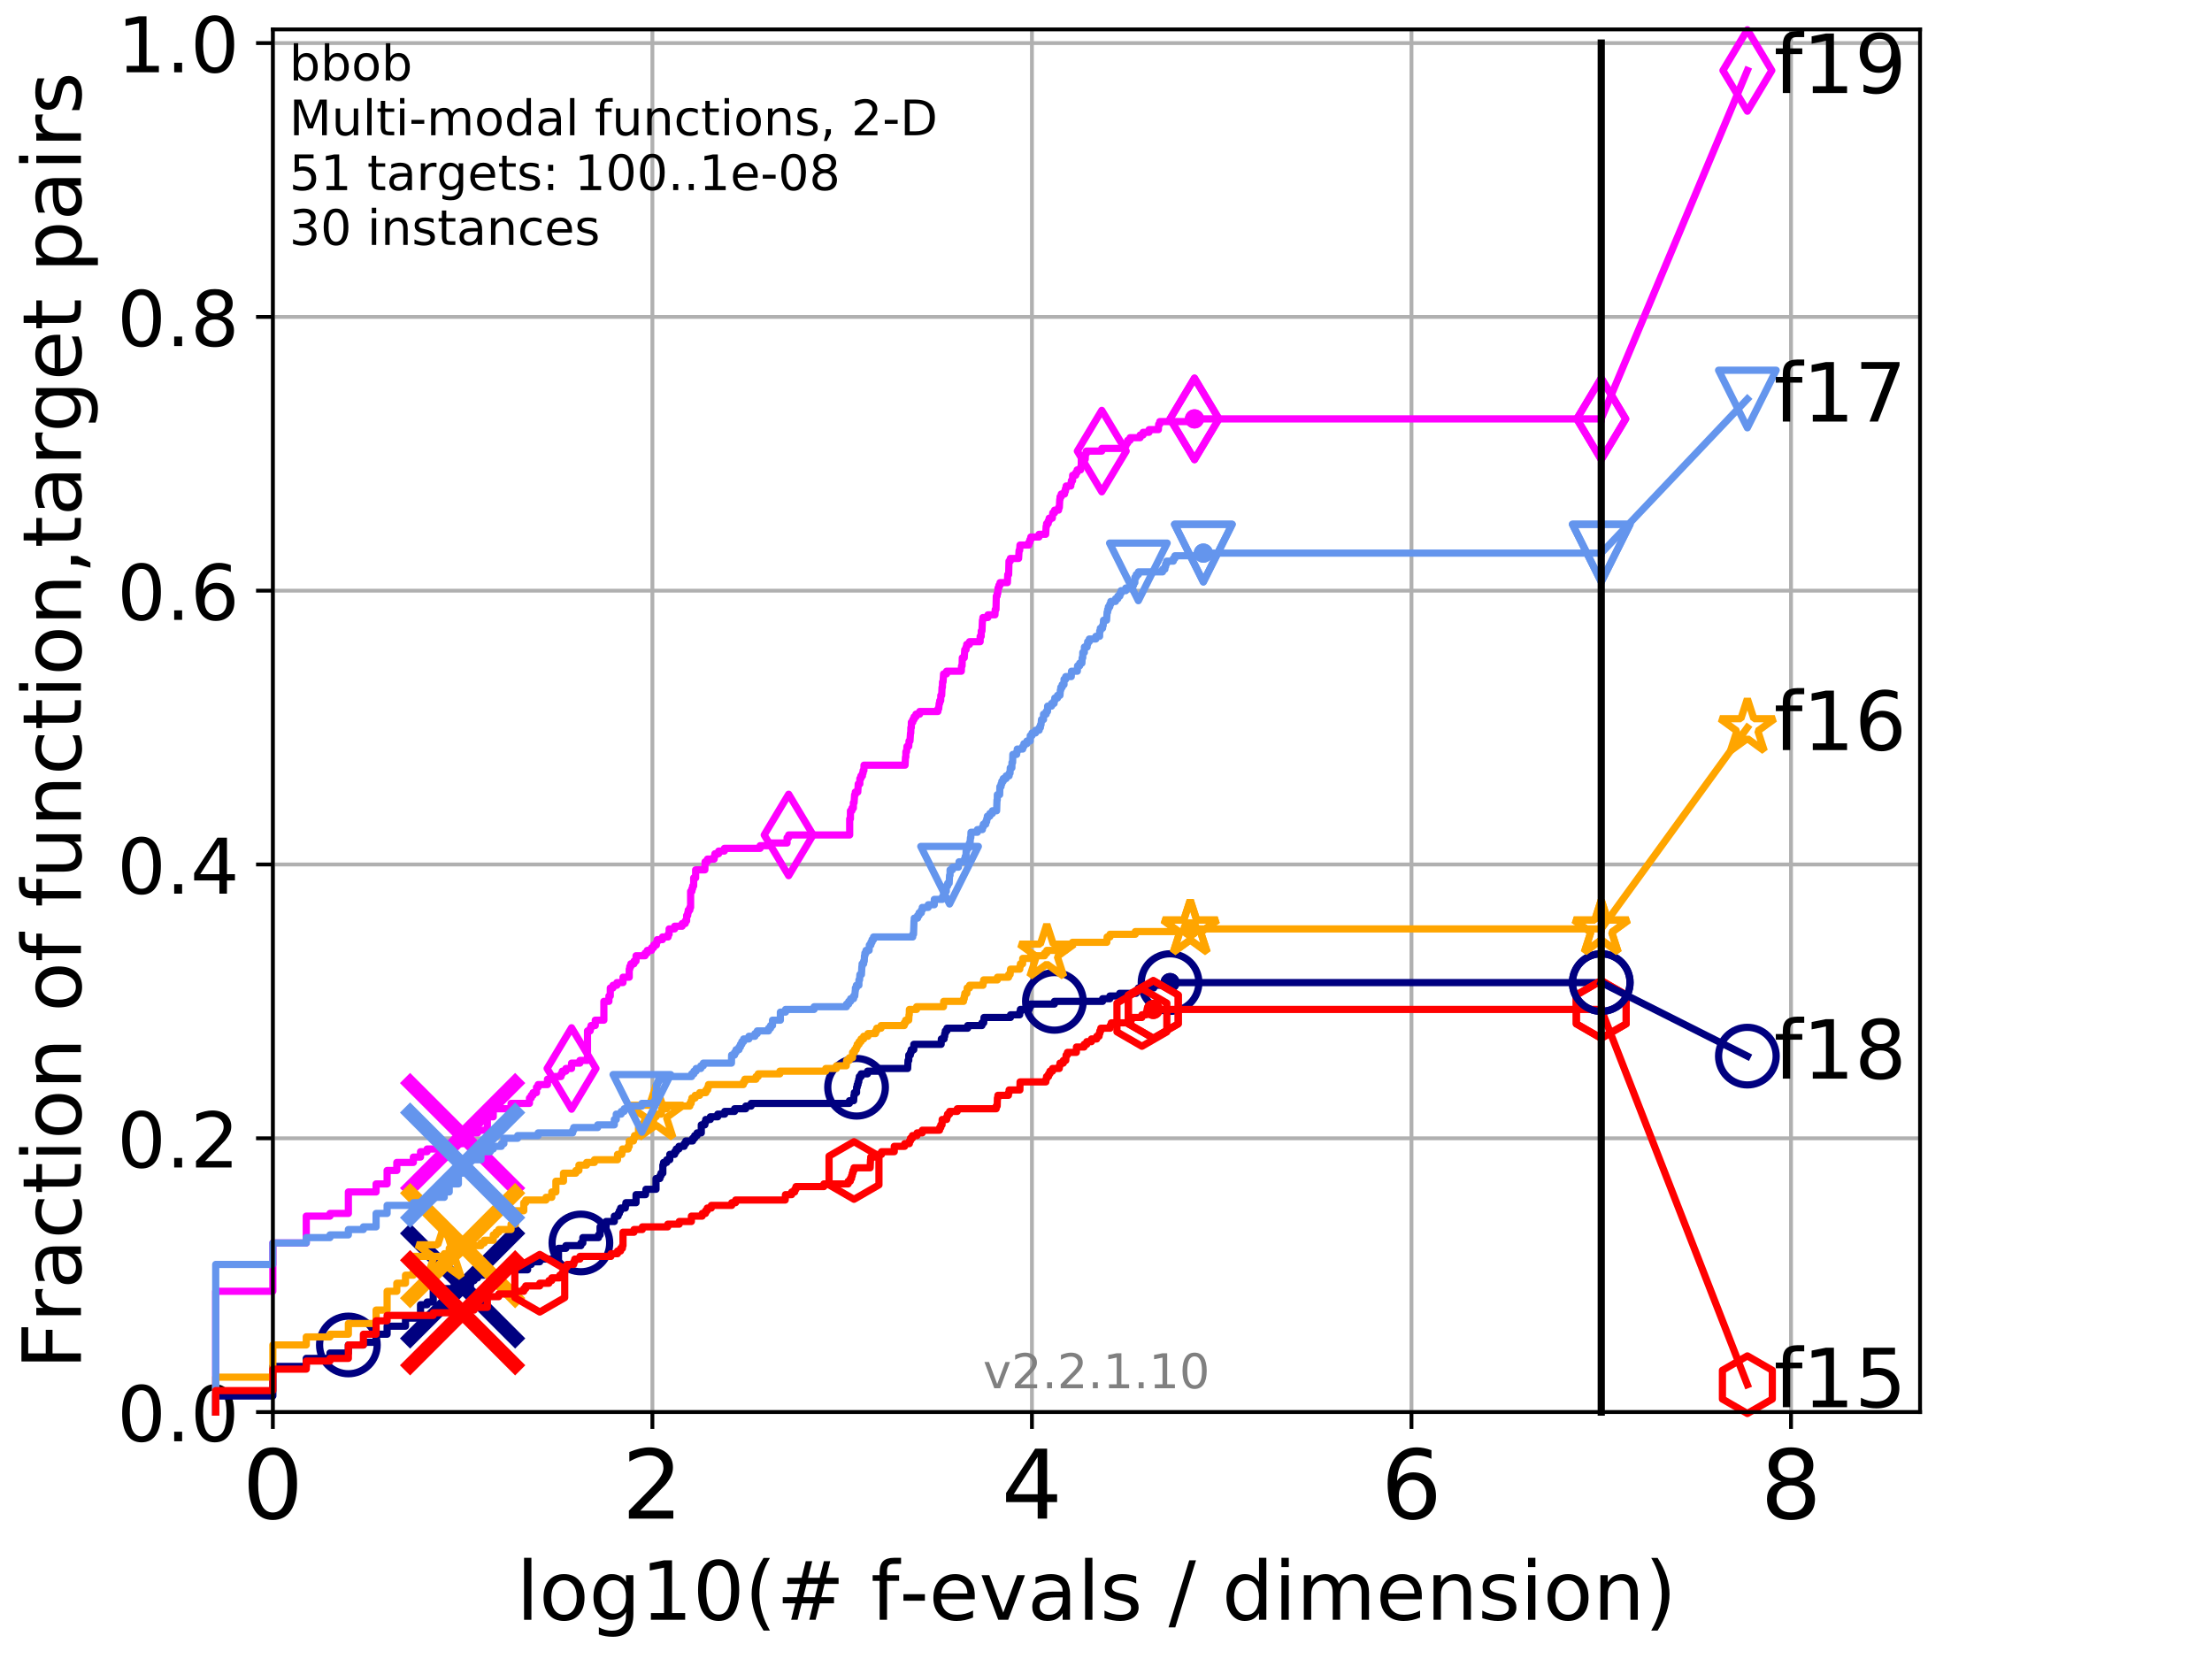 <?xml version="1.0" encoding="utf-8" standalone="no"?>
<!DOCTYPE svg PUBLIC "-//W3C//DTD SVG 1.1//EN"
  "http://www.w3.org/Graphics/SVG/1.1/DTD/svg11.dtd">
<!-- Created with matplotlib (http://matplotlib.org/) -->
<svg height="345.6pt" version="1.1" viewBox="0 0 460.8 345.6" width="460.8pt" xmlns="http://www.w3.org/2000/svg" xmlns:xlink="http://www.w3.org/1999/xlink">
 <defs>
  <style type="text/css">
*{stroke-linecap:butt;stroke-linejoin:round;}
  </style>
 </defs>
 <g id="figure_1">
  <g id="patch_1">
   <path d="M 0 345.6 
L 460.8 345.6 
L 460.8 0 
L 0 0 
z
" style="fill:#ffffff;"/>
  </g>
  <g id="axes_1">
   <g id="patch_2">
    <path d="M 56.84 294.16 
L 399.984 294.16 
L 399.984 6.125 
L 56.84 6.125 
z
" style="fill:#ffffff;"/>
   </g>
   <g id="matplotlib.axis_1">
    <g id="xtick_1">
     <g id="line2d_1">
      <path clip-path="url(#p6e753881ca)" d="M 56.84 294.16 
L 56.84 6.125 
" style="fill:none;stroke:#b0b0b0;stroke-linecap:square;stroke-width:0.8;"/>
     </g>
     <g id="line2d_2">
      <defs>
       <path d="M 0 0 
L 0 3.5 
" id="m11d7209b60" style="stroke:#000000;stroke-width:0.8;"/>
      </defs>
      <g>
       <use style="stroke:#000000;stroke-width:0.8;" x="56.84" xlink:href="#m11d7209b60" y="294.16"/>
      </g>
     </g>
     <g id="text_1">
      <!-- 0 -->
      <defs>
       <path d="M 31.781 66.406 
Q 24.172 66.406 20.328 58.906 
Q 16.5 51.422 16.5 36.375 
Q 16.5 21.391 20.328 13.891 
Q 24.172 6.391 31.781 6.391 
Q 39.453 6.391 43.281 13.891 
Q 47.125 21.391 47.125 36.375 
Q 47.125 51.422 43.281 58.906 
Q 39.453 66.406 31.781 66.406 
z
M 31.781 74.219 
Q 44.047 74.219 50.516 64.516 
Q 56.984 54.828 56.984 36.375 
Q 56.984 17.969 50.516 8.266 
Q 44.047 -1.422 31.781 -1.422 
Q 19.531 -1.422 13.062 8.266 
Q 6.594 17.969 6.594 36.375 
Q 6.594 54.828 13.062 64.516 
Q 19.531 74.219 31.781 74.219 
z
" id="DejaVuSans-30"/>
      </defs>
      <g transform="translate(50.477 316.357)scale(0.2 -0.2)">
       <use xlink:href="#DejaVuSans-30"/>
      </g>
     </g>
    </g>
    <g id="xtick_2">
     <g id="line2d_3">
      <path clip-path="url(#p6e753881ca)" d="M 135.905 294.16 
L 135.905 6.125 
" style="fill:none;stroke:#b0b0b0;stroke-linecap:square;stroke-width:0.8;"/>
     </g>
     <g id="line2d_4">
      <g>
       <use style="stroke:#000000;stroke-width:0.8;" x="135.905" xlink:href="#m11d7209b60" y="294.16"/>
      </g>
     </g>
     <g id="text_2">
      <!-- 2 -->
      <defs>
       <path d="M 19.188 8.297 
L 53.609 8.297 
L 53.609 0 
L 7.328 0 
L 7.328 8.297 
Q 12.938 14.109 22.625 23.891 
Q 32.328 33.688 34.812 36.531 
Q 39.547 41.844 41.422 45.531 
Q 43.312 49.219 43.312 52.781 
Q 43.312 58.594 39.234 62.25 
Q 35.156 65.922 28.609 65.922 
Q 23.969 65.922 18.812 64.312 
Q 13.672 62.703 7.812 59.422 
L 7.812 69.391 
Q 13.766 71.781 18.938 73 
Q 24.125 74.219 28.422 74.219 
Q 39.75 74.219 46.484 68.547 
Q 53.219 62.891 53.219 53.422 
Q 53.219 48.922 51.531 44.891 
Q 49.859 40.875 45.406 35.406 
Q 44.188 33.984 37.641 27.219 
Q 31.109 20.453 19.188 8.297 
z
" id="DejaVuSans-32"/>
      </defs>
      <g transform="translate(129.543 316.357)scale(0.2 -0.2)">
       <use xlink:href="#DejaVuSans-32"/>
      </g>
     </g>
    </g>
    <g id="xtick_3">
     <g id="line2d_5">
      <path clip-path="url(#p6e753881ca)" d="M 214.971 294.16 
L 214.971 6.125 
" style="fill:none;stroke:#b0b0b0;stroke-linecap:square;stroke-width:0.8;"/>
     </g>
     <g id="line2d_6">
      <g>
       <use style="stroke:#000000;stroke-width:0.8;" x="214.971" xlink:href="#m11d7209b60" y="294.16"/>
      </g>
     </g>
     <g id="text_3">
      <!-- 4 -->
      <defs>
       <path d="M 37.797 64.312 
L 12.891 25.391 
L 37.797 25.391 
z
M 35.203 72.906 
L 47.609 72.906 
L 47.609 25.391 
L 58.016 25.391 
L 58.016 17.188 
L 47.609 17.188 
L 47.609 0 
L 37.797 0 
L 37.797 17.188 
L 4.891 17.188 
L 4.891 26.703 
z
" id="DejaVuSans-34"/>
      </defs>
      <g transform="translate(208.608 316.357)scale(0.2 -0.2)">
       <use xlink:href="#DejaVuSans-34"/>
      </g>
     </g>
    </g>
    <g id="xtick_4">
     <g id="line2d_7">
      <path clip-path="url(#p6e753881ca)" d="M 294.036 294.16 
L 294.036 6.125 
" style="fill:none;stroke:#b0b0b0;stroke-linecap:square;stroke-width:0.8;"/>
     </g>
     <g id="line2d_8">
      <g>
       <use style="stroke:#000000;stroke-width:0.8;" x="294.036" xlink:href="#m11d7209b60" y="294.16"/>
      </g>
     </g>
     <g id="text_4">
      <!-- 6 -->
      <defs>
       <path d="M 33.016 40.375 
Q 26.375 40.375 22.484 35.828 
Q 18.609 31.297 18.609 23.391 
Q 18.609 15.531 22.484 10.953 
Q 26.375 6.391 33.016 6.391 
Q 39.656 6.391 43.531 10.953 
Q 47.406 15.531 47.406 23.391 
Q 47.406 31.297 43.531 35.828 
Q 39.656 40.375 33.016 40.375 
z
M 52.594 71.297 
L 52.594 62.312 
Q 48.875 64.062 45.094 64.984 
Q 41.312 65.922 37.594 65.922 
Q 27.828 65.922 22.672 59.328 
Q 17.531 52.734 16.797 39.406 
Q 19.672 43.656 24.016 45.922 
Q 28.375 48.188 33.594 48.188 
Q 44.578 48.188 50.953 41.516 
Q 57.328 34.859 57.328 23.391 
Q 57.328 12.156 50.688 5.359 
Q 44.047 -1.422 33.016 -1.422 
Q 20.359 -1.422 13.672 8.266 
Q 6.984 17.969 6.984 36.375 
Q 6.984 53.656 15.188 63.938 
Q 23.391 74.219 37.203 74.219 
Q 40.922 74.219 44.703 73.484 
Q 48.484 72.75 52.594 71.297 
z
" id="DejaVuSans-36"/>
      </defs>
      <g transform="translate(287.674 316.357)scale(0.2 -0.2)">
       <use xlink:href="#DejaVuSans-36"/>
      </g>
     </g>
    </g>
    <g id="xtick_5">
     <g id="line2d_9">
      <path clip-path="url(#p6e753881ca)" d="M 373.102 294.16 
L 373.102 6.125 
" style="fill:none;stroke:#b0b0b0;stroke-linecap:square;stroke-width:0.8;"/>
     </g>
     <g id="line2d_10">
      <g>
       <use style="stroke:#000000;stroke-width:0.8;" x="373.102" xlink:href="#m11d7209b60" y="294.16"/>
      </g>
     </g>
     <g id="text_5">
      <!-- 8 -->
      <defs>
       <path d="M 31.781 34.625 
Q 24.75 34.625 20.719 30.859 
Q 16.703 27.094 16.703 20.516 
Q 16.703 13.922 20.719 10.156 
Q 24.75 6.391 31.781 6.391 
Q 38.812 6.391 42.859 10.172 
Q 46.922 13.969 46.922 20.516 
Q 46.922 27.094 42.891 30.859 
Q 38.875 34.625 31.781 34.625 
z
M 21.922 38.812 
Q 15.578 40.375 12.031 44.719 
Q 8.5 49.078 8.5 55.328 
Q 8.5 64.062 14.719 69.141 
Q 20.953 74.219 31.781 74.219 
Q 42.672 74.219 48.875 69.141 
Q 55.078 64.062 55.078 55.328 
Q 55.078 49.078 51.531 44.719 
Q 48 40.375 41.703 38.812 
Q 48.828 37.156 52.797 32.312 
Q 56.781 27.484 56.781 20.516 
Q 56.781 9.906 50.312 4.234 
Q 43.844 -1.422 31.781 -1.422 
Q 19.734 -1.422 13.25 4.234 
Q 6.781 9.906 6.781 20.516 
Q 6.781 27.484 10.781 32.312 
Q 14.797 37.156 21.922 38.812 
z
M 18.312 54.391 
Q 18.312 48.734 21.844 45.562 
Q 25.391 42.391 31.781 42.391 
Q 38.141 42.391 41.719 45.562 
Q 45.312 48.734 45.312 54.391 
Q 45.312 60.062 41.719 63.234 
Q 38.141 66.406 31.781 66.406 
Q 25.391 66.406 21.844 63.234 
Q 18.312 60.062 18.312 54.391 
z
" id="DejaVuSans-38"/>
      </defs>
      <g transform="translate(366.739 316.357)scale(0.2 -0.2)">
       <use xlink:href="#DejaVuSans-38"/>
      </g>
     </g>
    </g>
    <g id="text_6">
     <!-- log10(# f-evals / dimension) -->
     <defs>
      <path d="M 9.422 75.984 
L 18.406 75.984 
L 18.406 0 
L 9.422 0 
z
" id="DejaVuSans-6c"/>
      <path d="M 30.609 48.391 
Q 23.391 48.391 19.188 42.75 
Q 14.984 37.109 14.984 27.297 
Q 14.984 17.484 19.156 11.844 
Q 23.344 6.203 30.609 6.203 
Q 37.797 6.203 41.984 11.859 
Q 46.188 17.531 46.188 27.297 
Q 46.188 37.016 41.984 42.703 
Q 37.797 48.391 30.609 48.391 
z
M 30.609 56 
Q 42.328 56 49.016 48.375 
Q 55.719 40.766 55.719 27.297 
Q 55.719 13.875 49.016 6.219 
Q 42.328 -1.422 30.609 -1.422 
Q 18.844 -1.422 12.172 6.219 
Q 5.516 13.875 5.516 27.297 
Q 5.516 40.766 12.172 48.375 
Q 18.844 56 30.609 56 
z
" id="DejaVuSans-6f"/>
      <path d="M 45.406 27.984 
Q 45.406 37.75 41.375 43.109 
Q 37.359 48.484 30.078 48.484 
Q 22.859 48.484 18.828 43.109 
Q 14.797 37.75 14.797 27.984 
Q 14.797 18.266 18.828 12.891 
Q 22.859 7.516 30.078 7.516 
Q 37.359 7.516 41.375 12.891 
Q 45.406 18.266 45.406 27.984 
z
M 54.391 6.781 
Q 54.391 -7.172 48.188 -13.984 
Q 42 -20.797 29.203 -20.797 
Q 24.469 -20.797 20.266 -20.094 
Q 16.062 -19.391 12.109 -17.922 
L 12.109 -9.188 
Q 16.062 -11.328 19.922 -12.344 
Q 23.781 -13.375 27.781 -13.375 
Q 36.625 -13.375 41.016 -8.766 
Q 45.406 -4.156 45.406 5.172 
L 45.406 9.625 
Q 42.625 4.781 38.281 2.391 
Q 33.938 0 27.875 0 
Q 17.828 0 11.672 7.656 
Q 5.516 15.328 5.516 27.984 
Q 5.516 40.672 11.672 48.328 
Q 17.828 56 27.875 56 
Q 33.938 56 38.281 53.609 
Q 42.625 51.219 45.406 46.391 
L 45.406 54.688 
L 54.391 54.688 
z
" id="DejaVuSans-67"/>
      <path d="M 12.406 8.297 
L 28.516 8.297 
L 28.516 63.922 
L 10.984 60.406 
L 10.984 69.391 
L 28.422 72.906 
L 38.281 72.906 
L 38.281 8.297 
L 54.391 8.297 
L 54.391 0 
L 12.406 0 
z
" id="DejaVuSans-31"/>
      <path d="M 31 75.875 
Q 24.469 64.656 21.281 53.656 
Q 18.109 42.672 18.109 31.391 
Q 18.109 20.125 21.312 9.062 
Q 24.516 -2 31 -13.188 
L 23.188 -13.188 
Q 15.875 -1.703 12.234 9.375 
Q 8.594 20.453 8.594 31.391 
Q 8.594 42.281 12.203 53.312 
Q 15.828 64.359 23.188 75.875 
z
" id="DejaVuSans-28"/>
      <path d="M 51.125 44 
L 36.922 44 
L 32.812 27.688 
L 47.125 27.688 
z
M 43.797 71.781 
L 38.719 51.516 
L 52.984 51.516 
L 58.109 71.781 
L 65.922 71.781 
L 60.891 51.516 
L 76.125 51.516 
L 76.125 44 
L 58.984 44 
L 54.984 27.688 
L 70.516 27.688 
L 70.516 20.219 
L 53.078 20.219 
L 48 0 
L 40.188 0 
L 45.219 20.219 
L 30.906 20.219 
L 25.875 0 
L 18.016 0 
L 23.094 20.219 
L 7.719 20.219 
L 7.719 27.688 
L 24.906 27.688 
L 29 44 
L 13.281 44 
L 13.281 51.516 
L 30.906 51.516 
L 35.891 71.781 
z
" id="DejaVuSans-23"/>
      <path id="DejaVuSans-20"/>
      <path d="M 37.109 75.984 
L 37.109 68.5 
L 28.516 68.5 
Q 23.688 68.5 21.797 66.547 
Q 19.922 64.594 19.922 59.516 
L 19.922 54.688 
L 34.719 54.688 
L 34.719 47.703 
L 19.922 47.703 
L 19.922 0 
L 10.891 0 
L 10.891 47.703 
L 2.297 47.703 
L 2.297 54.688 
L 10.891 54.688 
L 10.891 58.5 
Q 10.891 67.625 15.141 71.797 
Q 19.391 75.984 28.609 75.984 
z
" id="DejaVuSans-66"/>
      <path d="M 4.891 31.391 
L 31.203 31.391 
L 31.203 23.391 
L 4.891 23.391 
z
" id="DejaVuSans-2d"/>
      <path d="M 56.203 29.594 
L 56.203 25.203 
L 14.891 25.203 
Q 15.484 15.922 20.484 11.062 
Q 25.484 6.203 34.422 6.203 
Q 39.594 6.203 44.453 7.469 
Q 49.312 8.734 54.109 11.281 
L 54.109 2.781 
Q 49.266 0.734 44.188 -0.344 
Q 39.109 -1.422 33.891 -1.422 
Q 20.797 -1.422 13.156 6.188 
Q 5.516 13.812 5.516 26.812 
Q 5.516 40.234 12.766 48.109 
Q 20.016 56 32.328 56 
Q 43.359 56 49.781 48.891 
Q 56.203 41.797 56.203 29.594 
z
M 47.219 32.234 
Q 47.125 39.594 43.094 43.984 
Q 39.062 48.391 32.422 48.391 
Q 24.906 48.391 20.391 44.141 
Q 15.875 39.891 15.188 32.172 
z
" id="DejaVuSans-65"/>
      <path d="M 2.984 54.688 
L 12.5 54.688 
L 29.594 8.797 
L 46.688 54.688 
L 56.203 54.688 
L 35.688 0 
L 23.484 0 
z
" id="DejaVuSans-76"/>
      <path d="M 34.281 27.484 
Q 23.391 27.484 19.188 25 
Q 14.984 22.516 14.984 16.5 
Q 14.984 11.719 18.141 8.906 
Q 21.297 6.109 26.703 6.109 
Q 34.188 6.109 38.703 11.406 
Q 43.219 16.703 43.219 25.484 
L 43.219 27.484 
z
M 52.203 31.203 
L 52.203 0 
L 43.219 0 
L 43.219 8.297 
Q 40.141 3.328 35.547 0.953 
Q 30.953 -1.422 24.312 -1.422 
Q 15.922 -1.422 10.953 3.297 
Q 6 8.016 6 15.922 
Q 6 25.141 12.172 29.828 
Q 18.359 34.516 30.609 34.516 
L 43.219 34.516 
L 43.219 35.406 
Q 43.219 41.609 39.141 45 
Q 35.062 48.391 27.688 48.391 
Q 23 48.391 18.547 47.266 
Q 14.109 46.141 10.016 43.891 
L 10.016 52.203 
Q 14.938 54.109 19.578 55.047 
Q 24.219 56 28.609 56 
Q 40.484 56 46.344 49.844 
Q 52.203 43.703 52.203 31.203 
z
" id="DejaVuSans-61"/>
      <path d="M 44.281 53.078 
L 44.281 44.578 
Q 40.484 46.531 36.375 47.5 
Q 32.281 48.484 27.875 48.484 
Q 21.188 48.484 17.844 46.438 
Q 14.5 44.391 14.5 40.281 
Q 14.5 37.156 16.891 35.375 
Q 19.281 33.594 26.516 31.984 
L 29.594 31.297 
Q 39.156 29.25 43.188 25.516 
Q 47.219 21.781 47.219 15.094 
Q 47.219 7.469 41.188 3.016 
Q 35.156 -1.422 24.609 -1.422 
Q 20.219 -1.422 15.453 -0.562 
Q 10.688 0.297 5.422 2 
L 5.422 11.281 
Q 10.406 8.688 15.234 7.391 
Q 20.062 6.109 24.812 6.109 
Q 31.156 6.109 34.562 8.281 
Q 37.984 10.453 37.984 14.406 
Q 37.984 18.062 35.516 20.016 
Q 33.062 21.969 24.703 23.781 
L 21.578 24.516 
Q 13.234 26.266 9.516 29.906 
Q 5.812 33.547 5.812 39.891 
Q 5.812 47.609 11.281 51.797 
Q 16.75 56 26.812 56 
Q 31.781 56 36.172 55.266 
Q 40.578 54.547 44.281 53.078 
z
" id="DejaVuSans-73"/>
      <path d="M 25.391 72.906 
L 33.688 72.906 
L 8.297 -9.281 
L 0 -9.281 
z
" id="DejaVuSans-2f"/>
      <path d="M 45.406 46.391 
L 45.406 75.984 
L 54.391 75.984 
L 54.391 0 
L 45.406 0 
L 45.406 8.203 
Q 42.578 3.328 38.25 0.953 
Q 33.938 -1.422 27.875 -1.422 
Q 17.969 -1.422 11.734 6.484 
Q 5.516 14.406 5.516 27.297 
Q 5.516 40.188 11.734 48.094 
Q 17.969 56 27.875 56 
Q 33.938 56 38.25 53.625 
Q 42.578 51.266 45.406 46.391 
z
M 14.797 27.297 
Q 14.797 17.391 18.875 11.75 
Q 22.953 6.109 30.078 6.109 
Q 37.203 6.109 41.297 11.75 
Q 45.406 17.391 45.406 27.297 
Q 45.406 37.203 41.297 42.844 
Q 37.203 48.484 30.078 48.484 
Q 22.953 48.484 18.875 42.844 
Q 14.797 37.203 14.797 27.297 
z
" id="DejaVuSans-64"/>
      <path d="M 9.422 54.688 
L 18.406 54.688 
L 18.406 0 
L 9.422 0 
z
M 9.422 75.984 
L 18.406 75.984 
L 18.406 64.594 
L 9.422 64.594 
z
" id="DejaVuSans-69"/>
      <path d="M 52 44.188 
Q 55.375 50.25 60.062 53.125 
Q 64.75 56 71.094 56 
Q 79.641 56 84.281 50.016 
Q 88.922 44.047 88.922 33.016 
L 88.922 0 
L 79.891 0 
L 79.891 32.719 
Q 79.891 40.578 77.094 44.375 
Q 74.312 48.188 68.609 48.188 
Q 61.625 48.188 57.562 43.547 
Q 53.516 38.922 53.516 30.906 
L 53.516 0 
L 44.484 0 
L 44.484 32.719 
Q 44.484 40.625 41.703 44.406 
Q 38.922 48.188 33.109 48.188 
Q 26.219 48.188 22.156 43.531 
Q 18.109 38.875 18.109 30.906 
L 18.109 0 
L 9.078 0 
L 9.078 54.688 
L 18.109 54.688 
L 18.109 46.188 
Q 21.188 51.219 25.484 53.609 
Q 29.781 56 35.688 56 
Q 41.656 56 45.828 52.969 
Q 50 49.953 52 44.188 
z
" id="DejaVuSans-6d"/>
      <path d="M 54.891 33.016 
L 54.891 0 
L 45.906 0 
L 45.906 32.719 
Q 45.906 40.484 42.875 44.328 
Q 39.844 48.188 33.797 48.188 
Q 26.516 48.188 22.312 43.547 
Q 18.109 38.922 18.109 30.906 
L 18.109 0 
L 9.078 0 
L 9.078 54.688 
L 18.109 54.688 
L 18.109 46.188 
Q 21.344 51.125 25.703 53.562 
Q 30.078 56 35.797 56 
Q 45.219 56 50.047 50.172 
Q 54.891 44.344 54.891 33.016 
z
" id="DejaVuSans-6e"/>
      <path d="M 8.016 75.875 
L 15.828 75.875 
Q 23.141 64.359 26.781 53.312 
Q 30.422 42.281 30.422 31.391 
Q 30.422 20.453 26.781 9.375 
Q 23.141 -1.703 15.828 -13.188 
L 8.016 -13.188 
Q 14.5 -2 17.703 9.062 
Q 20.906 20.125 20.906 31.391 
Q 20.906 42.672 17.703 53.656 
Q 14.5 64.656 8.016 75.875 
z
" id="DejaVuSans-29"/>
     </defs>
     <g transform="translate(107.571 337.434)scale(0.17 -0.17)">
      <use xlink:href="#DejaVuSans-6c"/>
      <use x="27.783" xlink:href="#DejaVuSans-6f"/>
      <use x="88.965" xlink:href="#DejaVuSans-67"/>
      <use x="152.441" xlink:href="#DejaVuSans-31"/>
      <use x="216.064" xlink:href="#DejaVuSans-30"/>
      <use x="279.688" xlink:href="#DejaVuSans-28"/>
      <use x="318.701" xlink:href="#DejaVuSans-23"/>
      <use x="402.49" xlink:href="#DejaVuSans-20"/>
      <use x="434.277" xlink:href="#DejaVuSans-66"/>
      <use x="469.404" xlink:href="#DejaVuSans-2d"/>
      <use x="505.488" xlink:href="#DejaVuSans-65"/>
      <use x="567.012" xlink:href="#DejaVuSans-76"/>
      <use x="626.191" xlink:href="#DejaVuSans-61"/>
      <use x="687.471" xlink:href="#DejaVuSans-6c"/>
      <use x="715.254" xlink:href="#DejaVuSans-73"/>
      <use x="767.354" xlink:href="#DejaVuSans-20"/>
      <use x="799.141" xlink:href="#DejaVuSans-2f"/>
      <use x="832.832" xlink:href="#DejaVuSans-20"/>
      <use x="864.619" xlink:href="#DejaVuSans-64"/>
      <use x="928.096" xlink:href="#DejaVuSans-69"/>
      <use x="955.879" xlink:href="#DejaVuSans-6d"/>
      <use x="1053.291" xlink:href="#DejaVuSans-65"/>
      <use x="1114.814" xlink:href="#DejaVuSans-6e"/>
      <use x="1178.193" xlink:href="#DejaVuSans-73"/>
      <use x="1230.293" xlink:href="#DejaVuSans-69"/>
      <use x="1258.076" xlink:href="#DejaVuSans-6f"/>
      <use x="1319.258" xlink:href="#DejaVuSans-6e"/>
      <use x="1382.637" xlink:href="#DejaVuSans-29"/>
     </g>
    </g>
   </g>
   <g id="matplotlib.axis_2">
    <g id="ytick_1">
     <g id="line2d_11">
      <path clip-path="url(#p6e753881ca)" d="M 56.84 294.16 
L 399.984 294.16 
" style="fill:none;stroke:#b0b0b0;stroke-linecap:square;stroke-width:0.8;"/>
     </g>
     <g id="line2d_12">
      <defs>
       <path d="M 0 0 
L -3.5 0 
" id="m32cf26e78b" style="stroke:#000000;stroke-width:0.8;"/>
      </defs>
      <g>
       <use style="stroke:#000000;stroke-width:0.8;" x="56.84" xlink:href="#m32cf26e78b" y="294.16"/>
      </g>
     </g>
     <g id="text_7">
      <!-- 0.0 -->
      <defs>
       <path d="M 10.688 12.406 
L 21 12.406 
L 21 0 
L 10.688 0 
z
" id="DejaVuSans-2e"/>
      </defs>
      <g transform="translate(24.395 300.239)scale(0.16 -0.16)">
       <use xlink:href="#DejaVuSans-30"/>
       <use x="63.623" xlink:href="#DejaVuSans-2e"/>
       <use x="95.41" xlink:href="#DejaVuSans-30"/>
      </g>
     </g>
    </g>
    <g id="ytick_2">
     <g id="line2d_13">
      <path clip-path="url(#p6e753881ca)" d="M 56.84 237.123 
L 399.984 237.123 
" style="fill:none;stroke:#b0b0b0;stroke-linecap:square;stroke-width:0.8;"/>
     </g>
     <g id="line2d_14">
      <g>
       <use style="stroke:#000000;stroke-width:0.8;" x="56.84" xlink:href="#m32cf26e78b" y="237.123"/>
      </g>
     </g>
     <g id="text_8">
      <!-- 0.2 -->
      <g transform="translate(24.395 243.202)scale(0.16 -0.16)">
       <use xlink:href="#DejaVuSans-30"/>
       <use x="63.623" xlink:href="#DejaVuSans-2e"/>
       <use x="95.41" xlink:href="#DejaVuSans-32"/>
      </g>
     </g>
    </g>
    <g id="ytick_3">
     <g id="line2d_15">
      <path clip-path="url(#p6e753881ca)" d="M 56.84 180.087 
L 399.984 180.087 
" style="fill:none;stroke:#b0b0b0;stroke-linecap:square;stroke-width:0.8;"/>
     </g>
     <g id="line2d_16">
      <g>
       <use style="stroke:#000000;stroke-width:0.8;" x="56.84" xlink:href="#m32cf26e78b" y="180.087"/>
      </g>
     </g>
     <g id="text_9">
      <!-- 0.4 -->
      <g transform="translate(24.395 186.166)scale(0.16 -0.16)">
       <use xlink:href="#DejaVuSans-30"/>
       <use x="63.623" xlink:href="#DejaVuSans-2e"/>
       <use x="95.41" xlink:href="#DejaVuSans-34"/>
      </g>
     </g>
    </g>
    <g id="ytick_4">
     <g id="line2d_17">
      <path clip-path="url(#p6e753881ca)" d="M 56.84 123.05 
L 399.984 123.05 
" style="fill:none;stroke:#b0b0b0;stroke-linecap:square;stroke-width:0.8;"/>
     </g>
     <g id="line2d_18">
      <g>
       <use style="stroke:#000000;stroke-width:0.8;" x="56.84" xlink:href="#m32cf26e78b" y="123.05"/>
      </g>
     </g>
     <g id="text_10">
      <!-- 0.6 -->
      <g transform="translate(24.395 129.129)scale(0.16 -0.16)">
       <use xlink:href="#DejaVuSans-30"/>
       <use x="63.623" xlink:href="#DejaVuSans-2e"/>
       <use x="95.41" xlink:href="#DejaVuSans-36"/>
      </g>
     </g>
    </g>
    <g id="ytick_5">
     <g id="line2d_19">
      <path clip-path="url(#p6e753881ca)" d="M 56.84 66.014 
L 399.984 66.014 
" style="fill:none;stroke:#b0b0b0;stroke-linecap:square;stroke-width:0.8;"/>
     </g>
     <g id="line2d_20">
      <g>
       <use style="stroke:#000000;stroke-width:0.8;" x="56.84" xlink:href="#m32cf26e78b" y="66.014"/>
      </g>
     </g>
     <g id="text_11">
      <!-- 0.8 -->
      <g transform="translate(24.395 72.092)scale(0.16 -0.16)">
       <use xlink:href="#DejaVuSans-30"/>
       <use x="63.623" xlink:href="#DejaVuSans-2e"/>
       <use x="95.41" xlink:href="#DejaVuSans-38"/>
      </g>
     </g>
    </g>
    <g id="ytick_6">
     <g id="line2d_21">
      <path clip-path="url(#p6e753881ca)" d="M 56.84 8.977 
L 399.984 8.977 
" style="fill:none;stroke:#b0b0b0;stroke-linecap:square;stroke-width:0.8;"/>
     </g>
     <g id="line2d_22">
      <g>
       <use style="stroke:#000000;stroke-width:0.8;" x="56.84" xlink:href="#m32cf26e78b" y="8.977"/>
      </g>
     </g>
     <g id="text_12">
      <!-- 1.0 -->
      <g transform="translate(24.395 15.056)scale(0.16 -0.16)">
       <use xlink:href="#DejaVuSans-31"/>
       <use x="63.623" xlink:href="#DejaVuSans-2e"/>
       <use x="95.41" xlink:href="#DejaVuSans-30"/>
      </g>
     </g>
    </g>
    <g id="text_13">
     <!-- Fraction of function,target pairs -->
     <defs>
      <path d="M 9.812 72.906 
L 51.703 72.906 
L 51.703 64.594 
L 19.672 64.594 
L 19.672 43.109 
L 48.578 43.109 
L 48.578 34.812 
L 19.672 34.812 
L 19.672 0 
L 9.812 0 
z
" id="DejaVuSans-46"/>
      <path d="M 41.109 46.297 
Q 39.594 47.172 37.812 47.578 
Q 36.031 48 33.891 48 
Q 26.266 48 22.188 43.047 
Q 18.109 38.094 18.109 28.812 
L 18.109 0 
L 9.078 0 
L 9.078 54.688 
L 18.109 54.688 
L 18.109 46.188 
Q 20.953 51.172 25.484 53.578 
Q 30.031 56 36.531 56 
Q 37.453 56 38.578 55.875 
Q 39.703 55.766 41.062 55.516 
z
" id="DejaVuSans-72"/>
      <path d="M 48.781 52.594 
L 48.781 44.188 
Q 44.969 46.297 41.141 47.344 
Q 37.312 48.391 33.406 48.391 
Q 24.656 48.391 19.812 42.844 
Q 14.984 37.312 14.984 27.297 
Q 14.984 17.281 19.812 11.734 
Q 24.656 6.203 33.406 6.203 
Q 37.312 6.203 41.141 7.25 
Q 44.969 8.297 48.781 10.406 
L 48.781 2.094 
Q 45.016 0.344 40.984 -0.531 
Q 36.969 -1.422 32.422 -1.422 
Q 20.062 -1.422 12.781 6.344 
Q 5.516 14.109 5.516 27.297 
Q 5.516 40.672 12.859 48.328 
Q 20.219 56 33.016 56 
Q 37.156 56 41.109 55.141 
Q 45.062 54.297 48.781 52.594 
z
" id="DejaVuSans-63"/>
      <path d="M 18.312 70.219 
L 18.312 54.688 
L 36.812 54.688 
L 36.812 47.703 
L 18.312 47.703 
L 18.312 18.016 
Q 18.312 11.328 20.141 9.422 
Q 21.969 7.516 27.594 7.516 
L 36.812 7.516 
L 36.812 0 
L 27.594 0 
Q 17.188 0 13.234 3.875 
Q 9.281 7.766 9.281 18.016 
L 9.281 47.703 
L 2.688 47.703 
L 2.688 54.688 
L 9.281 54.688 
L 9.281 70.219 
z
" id="DejaVuSans-74"/>
      <path d="M 8.5 21.578 
L 8.5 54.688 
L 17.484 54.688 
L 17.484 21.922 
Q 17.484 14.156 20.5 10.266 
Q 23.531 6.391 29.594 6.391 
Q 36.859 6.391 41.078 11.031 
Q 45.312 15.672 45.312 23.688 
L 45.312 54.688 
L 54.297 54.688 
L 54.297 0 
L 45.312 0 
L 45.312 8.406 
Q 42.047 3.422 37.719 1 
Q 33.406 -1.422 27.688 -1.422 
Q 18.266 -1.422 13.375 4.438 
Q 8.5 10.297 8.5 21.578 
z
M 31.109 56 
z
" id="DejaVuSans-75"/>
      <path d="M 11.719 12.406 
L 22.016 12.406 
L 22.016 4 
L 14.016 -11.625 
L 7.719 -11.625 
L 11.719 4 
z
" id="DejaVuSans-2c"/>
      <path d="M 18.109 8.203 
L 18.109 -20.797 
L 9.078 -20.797 
L 9.078 54.688 
L 18.109 54.688 
L 18.109 46.391 
Q 20.953 51.266 25.266 53.625 
Q 29.594 56 35.594 56 
Q 45.562 56 51.781 48.094 
Q 58.016 40.188 58.016 27.297 
Q 58.016 14.406 51.781 6.484 
Q 45.562 -1.422 35.594 -1.422 
Q 29.594 -1.422 25.266 0.953 
Q 20.953 3.328 18.109 8.203 
z
M 48.688 27.297 
Q 48.688 37.203 44.609 42.844 
Q 40.531 48.484 33.406 48.484 
Q 26.266 48.484 22.188 42.844 
Q 18.109 37.203 18.109 27.297 
Q 18.109 17.391 22.188 11.75 
Q 26.266 6.109 33.406 6.109 
Q 40.531 6.109 44.609 11.75 
Q 48.688 17.391 48.688 27.297 
z
" id="DejaVuSans-70"/>
     </defs>
     <g transform="translate(16.86 285.282)rotate(-90)scale(0.17 -0.17)">
      <use xlink:href="#DejaVuSans-46"/>
      <use x="57.41" xlink:href="#DejaVuSans-72"/>
      <use x="98.523" xlink:href="#DejaVuSans-61"/>
      <use x="159.803" xlink:href="#DejaVuSans-63"/>
      <use x="214.783" xlink:href="#DejaVuSans-74"/>
      <use x="253.992" xlink:href="#DejaVuSans-69"/>
      <use x="281.775" xlink:href="#DejaVuSans-6f"/>
      <use x="342.957" xlink:href="#DejaVuSans-6e"/>
      <use x="406.336" xlink:href="#DejaVuSans-20"/>
      <use x="438.123" xlink:href="#DejaVuSans-6f"/>
      <use x="499.305" xlink:href="#DejaVuSans-66"/>
      <use x="534.51" xlink:href="#DejaVuSans-20"/>
      <use x="566.297" xlink:href="#DejaVuSans-66"/>
      <use x="601.502" xlink:href="#DejaVuSans-75"/>
      <use x="664.881" xlink:href="#DejaVuSans-6e"/>
      <use x="728.26" xlink:href="#DejaVuSans-63"/>
      <use x="783.24" xlink:href="#DejaVuSans-74"/>
      <use x="822.449" xlink:href="#DejaVuSans-69"/>
      <use x="850.232" xlink:href="#DejaVuSans-6f"/>
      <use x="911.414" xlink:href="#DejaVuSans-6e"/>
      <use x="974.793" xlink:href="#DejaVuSans-2c"/>
      <use x="1006.58" xlink:href="#DejaVuSans-74"/>
      <use x="1045.789" xlink:href="#DejaVuSans-61"/>
      <use x="1107.068" xlink:href="#DejaVuSans-72"/>
      <use x="1148.166" xlink:href="#DejaVuSans-67"/>
      <use x="1211.643" xlink:href="#DejaVuSans-65"/>
      <use x="1273.166" xlink:href="#DejaVuSans-74"/>
      <use x="1312.375" xlink:href="#DejaVuSans-20"/>
      <use x="1344.162" xlink:href="#DejaVuSans-70"/>
      <use x="1407.639" xlink:href="#DejaVuSans-61"/>
      <use x="1468.918" xlink:href="#DejaVuSans-69"/>
      <use x="1496.701" xlink:href="#DejaVuSans-72"/>
      <use x="1537.814" xlink:href="#DejaVuSans-73"/>
     </g>
    </g>
   </g>
   <g id="line2d_23">
    <defs>
     <path d="M 0 1.5 
C 0.398 1.5 0.779 1.342 1.061 1.061 
C 1.342 0.779 1.5 0.398 1.5 0 
C 1.5 -0.398 1.342 -0.779 1.061 -1.061 
C 0.779 -1.342 0.398 -1.5 0 -1.5 
C -0.398 -1.5 -0.779 -1.342 -1.061 -1.061 
C -1.342 -0.779 -1.5 -0.398 -1.5 0 
C -1.5 0.398 -1.342 0.779 -1.061 1.061 
C -0.779 1.342 -0.398 1.5 0 1.5 
z
" id="mf33e5eb276" style="stroke:#000080;"/>
    </defs>
    <g>
     <use style="fill:#000080;stroke:#000080;" x="243.744" xlink:href="#mf33e5eb276" y="204.691"/>
     <use style="fill:#000080;stroke:#000080;" x="243.744" xlink:href="#mf33e5eb276" y="204.691"/>
    </g>
   </g>
   <g id="line2d_24">
    <path d="M 44.939 294.16 
L 44.939 290.805 
L 56.84 290.805 
L 56.84 284.654 
L 63.801 284.654 
L 63.801 282.976 
L 68.741 282.976 
L 68.741 281.858 
L 72.572 281.858 
L 72.572 280.18 
L 75.702 280.18 
L 75.702 279.621 
L 78.348 279.621 
L 78.348 277.944 
L 80.641 277.944 
L 80.641 276.266 
L 84.472 276.266 
L 84.472 274.589 
L 87.602 274.589 
L 87.602 271.793 
L 88.977 271.793 
L 88.977 271.234 
L 90.249 271.234 
L 90.249 268.438 
L 94.564 268.438 
L 94.564 267.878 
L 98.009 267.878 
L 98.009 266.76 
L 98.772 266.76 
L 98.772 266.201 
L 99.503 266.201 
L 99.503 265.642 
L 100.877 265.642 
L 100.877 265.083 
L 104.442 265.083 
L 104.442 264.523 
L 109.91 264.523 
L 109.91 263.405 
L 110.673 263.405 
L 110.673 262.846 
L 112.444 262.846 
L 112.444 262.287 
L 116.343 262.287 
L 116.343 260.05 
L 117.881 260.05 
L 117.881 259.491 
L 121.011 259.491 
L 121.011 258.932 
L 121.415 258.932 
L 121.415 257.813 
L 124.678 257.813 
L 124.678 257.254 
L 125.005 257.254 
L 125.005 255.576 
L 126.255 255.576 
L 126.255 254.458 
L 127.973 254.458 
L 127.973 253.34 
L 128.772 253.34 
L 128.772 252.781 
L 129.03 252.781 
L 129.03 252.221 
L 129.284 252.221 
L 129.284 251.662 
L 130.265 251.662 
L 130.265 251.103 
L 130.384 251.103 
L 130.384 250.544 
L 132.498 250.544 
L 132.498 248.866 
L 134.474 248.866 
L 134.567 247.748 
L 136.661 247.748 
L 136.661 245.511 
L 137.464 245.511 
L 137.464 244.952 
L 137.697 244.952 
L 137.697 244.393 
L 138.08 244.393 
L 138.08 242.715 
L 138.23 242.715 
L 138.23 242.156 
L 138.892 242.156 
L 138.892 241.597 
L 139.529 241.597 
L 139.529 240.479 
L 140.541 240.479 
L 140.541 239.919 
L 140.866 239.919 
L 140.866 239.36 
L 141.435 239.36 
L 141.435 238.801 
L 142.52 238.801 
L 142.52 238.242 
L 142.867 238.242 
L 142.867 237.683 
L 144.294 237.683 
L 144.294 237.123 
L 144.71 237.123 
L 144.71 236.564 
L 145.217 236.564 
L 145.217 236.005 
L 146.092 236.005 
L 146.092 234.327 
L 146.835 234.327 
L 146.835 233.768 
L 147.015 233.768 
L 147.015 233.209 
L 147.977 233.209 
L 147.977 232.65 
L 149.52 232.65 
L 149.52 232.091 
L 150.972 232.091 
L 150.972 231.532 
L 153.022 231.532 
L 153.022 230.972 
L 155.358 230.972 
L 155.358 230.413 
L 156.482 230.413 
L 156.482 229.854 
L 176.949 229.854 
L 176.949 229.295 
L 177.83 229.295 
L 177.89 228.176 
L 177.972 228.176 
L 177.972 227.617 
L 178.439 227.617 
L 178.439 226.499 
L 178.576 226.499 
L 178.576 225.94 
L 178.746 225.94 
L 178.746 225.381 
L 178.894 225.381 
L 178.894 224.821 
L 179.006 224.821 
L 179.006 224.262 
L 179.392 224.262 
L 179.392 223.703 
L 180.724 223.703 
L 180.724 223.144 
L 182.957 223.144 
L 182.957 222.585 
L 189.08 222.585 
L 189.157 220.907 
L 189.311 220.907 
L 189.311 219.789 
L 189.641 219.789 
L 189.641 219.23 
L 189.82 219.23 
L 189.82 218.67 
L 190.361 218.67 
L 190.361 217.552 
L 196.058 217.552 
L 196.097 216.434 
L 196.675 216.434 
L 196.675 215.874 
L 196.801 215.874 
L 196.801 215.315 
L 196.922 215.315 
L 196.922 214.756 
L 197.265 214.756 
L 197.265 214.197 
L 201.585 214.197 
L 201.585 213.638 
L 204.553 213.638 
L 204.553 213.079 
L 204.925 213.079 
L 204.987 211.96 
L 210.509 211.96 
L 210.509 211.401 
L 212.423 211.401 
L 212.423 210.842 
L 212.562 210.842 
L 212.562 210.283 
L 214.412 210.283 
L 214.412 209.723 
L 214.677 209.723 
L 214.677 209.164 
L 219.653 209.164 
L 219.653 208.605 
L 229.688 208.605 
L 229.688 208.046 
L 231.207 208.046 
L 231.207 207.487 
L 233.242 207.487 
L 233.242 206.928 
L 236.677 206.928 
L 236.677 206.368 
L 237.141 206.368 
L 237.141 205.809 
L 240.352 205.809 
L 240.352 205.25 
L 243.744 205.25 
L 243.744 204.691 
L 333.569 204.691 
L 333.569 204.691 
" style="fill:none;stroke:#000080;stroke-linecap:square;stroke-width:1.5;"/>
   </g>
   <g id="line2d_25">
    <defs>
     <path d="M 0 6 
C 1.591 6 3.117 5.368 4.243 4.243 
C 5.368 3.117 6 1.591 6 0 
C 6 -1.591 5.368 -3.117 4.243 -4.243 
C 3.117 -5.368 1.591 -6 0 -6 
C -1.591 -6 -3.117 -5.368 -4.243 -4.243 
C -5.368 -3.117 -6 -1.591 -6 0 
C -6 1.591 -5.368 3.117 -4.243 4.243 
C -3.117 5.368 -1.591 6 0 6 
z
" id="m0a49b32437" style="stroke:#000080;stroke-width:1.5;"/>
    </defs>
    <g>
     <use style="fill-opacity:0;stroke:#000080;stroke-width:1.5;" x="72.572" xlink:href="#m0a49b32437" y="280.18"/>
     <use style="fill-opacity:0;stroke:#000080;stroke-width:1.5;" x="121.011" xlink:href="#m0a49b32437" y="258.932"/>
     <use style="fill-opacity:0;stroke:#000080;stroke-width:1.5;" x="178.439" xlink:href="#m0a49b32437" y="226.499"/>
     <use style="fill-opacity:0;stroke:#000080;stroke-width:1.5;" x="219.653" xlink:href="#m0a49b32437" y="208.605"/>
     <use style="fill-opacity:0;stroke:#000080;stroke-width:1.5;" x="243.744" xlink:href="#m0a49b32437" y="204.691"/>
     <use style="fill-opacity:0;stroke:#000080;stroke-width:1.5;" x="333.569" xlink:href="#m0a49b32437" y="204.691"/>
    </g>
   </g>
   <g id="line2d_26">
    <path style="fill:none;stroke:#000080;stroke-linecap:square;stroke-width:1.5;"/>
    <g/>
   </g>
   <g id="line2d_27">
    <path clip-path="url(#p6e753881ca)" d="M 96.373 267.878 
" style="fill:none;stroke:#000080;stroke-linecap:square;stroke-width:1.5;"/>
    <defs>
     <path d="M -12 12 
L 12 -12 
M -12 -12 
L 12 12 
" id="m1c1600ca8c" style="stroke:#000080;stroke-width:3;"/>
    </defs>
    <g clip-path="url(#p6e753881ca)">
     <use style="fill:#000080;stroke:#000080;stroke-width:3;" x="96.373" xlink:href="#m1c1600ca8c" y="267.878"/>
    </g>
   </g>
   <g id="line2d_28">
    <defs>
     <path d="M 0 1.5 
C 0.398 1.5 0.779 1.342 1.061 1.061 
C 1.342 0.779 1.5 0.398 1.5 0 
C 1.5 -0.398 1.342 -0.779 1.061 -1.061 
C 0.779 -1.342 0.398 -1.5 0 -1.5 
C -0.398 -1.5 -0.779 -1.342 -1.061 -1.061 
C -1.342 -0.779 -1.5 -0.398 -1.5 0 
C -1.5 0.398 -1.342 0.779 -1.061 1.061 
C -0.779 1.342 -0.398 1.5 0 1.5 
z
" id="mf3d4ef55a3" style="stroke:#ff00ff;"/>
    </defs>
    <g>
     <use style="fill:#ff00ff;stroke:#ff00ff;" x="248.834" xlink:href="#mf3d4ef55a3" y="87.263"/>
     <use style="fill:#ff00ff;stroke:#ff00ff;" x="248.834" xlink:href="#mf3d4ef55a3" y="87.263"/>
    </g>
   </g>
   <g id="line2d_29">
    <path d="M 44.939 294.16 
L 44.939 268.997 
L 56.84 268.997 
L 56.84 258.932 
L 63.801 258.932 
L 63.801 253.34 
L 68.741 253.34 
L 68.741 252.781 
L 72.572 252.781 
L 72.572 248.307 
L 78.348 248.307 
L 78.348 246.63 
L 80.641 246.63 
L 80.641 243.834 
L 82.663 243.834 
L 82.663 242.156 
L 86.109 242.156 
L 86.109 241.038 
L 87.602 241.038 
L 87.602 239.919 
L 88.977 239.919 
L 88.977 239.36 
L 92.542 239.36 
L 92.542 238.801 
L 93.582 238.801 
L 93.582 238.242 
L 96.373 238.242 
L 96.373 236.564 
L 98.009 236.564 
L 98.009 236.005 
L 99.503 236.005 
L 99.503 235.446 
L 101.525 235.446 
L 101.525 232.65 
L 102.752 232.65 
L 102.752 230.972 
L 106.464 230.972 
L 106.464 229.854 
L 110.295 229.854 
L 110.295 228.736 
L 110.673 228.736 
L 110.673 228.176 
L 111.042 228.176 
L 111.042 227.617 
L 111.758 227.617 
L 111.758 226.499 
L 112.104 226.499 
L 112.104 225.94 
L 114.05 225.94 
L 114.05 224.821 
L 115.518 224.821 
L 115.518 224.262 
L 116.871 224.262 
L 116.871 223.703 
L 117.129 223.703 
L 117.129 223.144 
L 117.881 223.144 
L 117.881 222.585 
L 119.066 222.585 
L 119.066 221.466 
L 120.806 221.466 
L 120.806 220.907 
L 122.386 220.907 
L 122.386 214.756 
L 122.943 214.756 
L 122.943 214.197 
L 123.124 214.197 
L 123.124 213.638 
L 124.005 213.638 
L 124.005 212.519 
L 125.797 212.519 
L 125.797 208.605 
L 126.847 208.605 
L 126.847 207.487 
L 127.135 207.487 
L 127.135 205.809 
L 127.698 205.809 
L 127.698 205.25 
L 128.509 205.25 
L 128.509 204.691 
L 129.782 204.691 
L 129.782 203.572 
L 131.08 203.572 
L 131.08 201.895 
L 131.194 201.895 
L 131.194 201.336 
L 131.418 201.336 
L 131.418 200.777 
L 132.074 200.777 
L 132.074 200.217 
L 132.498 200.217 
L 132.498 199.099 
L 134.38 199.099 
L 134.38 198.54 
L 134.843 198.54 
L 134.843 197.981 
L 135.733 197.981 
L 135.733 197.421 
L 136.161 197.421 
L 136.161 196.862 
L 136.743 196.862 
L 136.743 196.303 
L 136.906 196.303 
L 136.906 195.744 
L 138.004 195.744 
L 138.004 195.185 
L 139.178 195.185 
L 139.178 194.626 
L 139.39 194.626 
L 139.39 193.507 
L 140.541 193.507 
L 140.541 192.948 
L 142.106 192.948 
L 142.106 192.389 
L 142.752 192.389 
L 142.752 191.83 
L 143.038 191.83 
L 143.038 190.711 
L 143.263 190.711 
L 143.263 190.152 
L 143.374 190.152 
L 143.374 189.593 
L 143.704 189.593 
L 143.704 189.034 
L 143.867 189.034 
L 143.867 185.679 
L 144.135 185.679 
L 144.135 185.119 
L 144.294 185.119 
L 144.294 184.56 
L 144.503 184.56 
L 144.503 182.883 
L 144.914 182.883 
L 144.914 181.205 
L 146.835 181.205 
L 146.88 179.528 
L 147.371 179.528 
L 147.371 178.968 
L 148.766 178.968 
L 148.766 178.409 
L 148.927 178.409 
L 148.927 177.85 
L 149.713 177.85 
L 149.713 177.291 
L 150.9 177.291 
L 150.9 176.732 
L 158.345 176.732 
L 158.345 176.173 
L 160.109 176.173 
L 160.109 175.613 
L 163.962 175.613 
L 163.962 174.495 
L 164.293 174.495 
L 164.293 173.936 
L 177.004 173.936 
L 177.004 170.581 
L 177.16 170.581 
L 177.16 168.903 
L 177.468 168.903 
L 177.468 168.344 
L 177.77 168.344 
L 177.77 167.226 
L 177.92 167.226 
L 178.031 165.548 
L 178.178 165.548 
L 178.178 164.989 
L 178.697 164.989 
L 178.782 163.311 
L 179.118 163.311 
L 179.118 162.193 
L 179.338 162.193 
L 179.338 161.634 
L 179.663 161.634 
L 179.663 161.075 
L 179.797 161.075 
L 179.797 160.515 
L 179.969 160.515 
L 179.989 159.397 
L 188.544 159.397 
L 188.624 157.72 
L 188.704 157.72 
L 188.704 156.601 
L 188.862 156.601 
L 188.94 155.483 
L 189.311 155.483 
L 189.369 154.364 
L 189.566 154.364 
L 189.675 152.687 
L 189.731 152.687 
L 189.749 151.569 
L 189.85 151.569 
L 189.85 150.45 
L 190.148 150.45 
L 190.148 149.891 
L 190.412 149.891 
L 190.412 149.332 
L 190.809 149.332 
L 190.809 148.773 
L 191.58 148.773 
L 191.58 148.213 
L 195.384 148.213 
L 195.384 147.654 
L 195.544 147.654 
L 195.651 146.536 
L 195.756 146.536 
L 195.756 145.977 
L 195.965 145.977 
L 195.986 144.858 
L 196.169 144.858 
L 196.241 143.181 
L 196.322 143.181 
L 196.343 142.062 
L 196.457 142.062 
L 196.56 140.385 
L 197.188 140.385 
L 197.188 139.826 
L 200.262 139.826 
L 200.302 138.707 
L 200.423 138.707 
L 200.463 137.03 
L 200.872 137.03 
L 200.973 135.352 
L 201.244 135.352 
L 201.244 134.793 
L 201.383 134.793 
L 201.383 134.234 
L 201.964 134.234 
L 201.964 133.675 
L 204.185 133.675 
L 204.185 132.556 
L 204.409 132.556 
L 204.409 131.438 
L 204.566 131.438 
L 204.655 129.201 
L 204.753 129.201 
L 204.753 128.642 
L 205.803 128.642 
L 205.803 128.083 
L 207.27 128.083 
L 207.323 126.965 
L 207.483 126.965 
L 207.547 124.169 
L 207.719 124.169 
L 207.719 123.609 
L 207.851 123.609 
L 207.903 122.491 
L 208.09 122.491 
L 208.09 121.932 
L 208.325 121.932 
L 208.325 121.373 
L 209.86 121.373 
L 209.93 119.695 
L 210.122 119.695 
L 210.189 116.899 
L 210.466 116.899 
L 210.466 116.34 
L 212.192 116.34 
L 212.292 114.663 
L 212.419 114.663 
L 212.479 113.544 
L 214.316 113.544 
L 214.316 112.985 
L 214.546 112.985 
L 214.546 112.426 
L 214.738 112.426 
L 214.738 111.867 
L 216.443 111.867 
L 216.443 111.307 
L 217.834 111.307 
L 217.928 109.63 
L 218.023 109.63 
L 218.023 109.071 
L 218.364 109.071 
L 218.364 108.511 
L 218.561 108.511 
L 218.561 107.952 
L 219.217 107.952 
L 219.309 106.834 
L 219.686 106.834 
L 219.686 106.275 
L 220.52 106.275 
L 220.52 105.716 
L 220.68 105.716 
L 220.766 104.038 
L 220.827 104.038 
L 220.827 103.479 
L 221.07 103.479 
L 221.07 102.92 
L 221.766 102.92 
L 221.766 102.36 
L 221.943 102.36 
L 221.943 101.801 
L 222.098 101.801 
L 222.098 101.242 
L 223.068 101.242 
L 223.068 100.683 
L 223.185 100.683 
L 223.185 100.124 
L 223.439 100.124 
L 223.449 99.005 
L 224.097 99.005 
L 224.097 98.446 
L 224.387 98.446 
L 224.387 97.887 
L 225.106 97.887 
L 225.106 97.328 
L 225.239 97.328 
L 225.261 95.65 
L 226.077 95.65 
L 226.104 94.532 
L 226.291 94.532 
L 226.291 93.973 
L 229.52 93.973 
L 229.52 93.414 
L 234.243 93.414 
L 234.243 92.854 
L 234.581 92.854 
L 234.581 92.295 
L 234.922 92.295 
L 234.922 91.736 
L 235.415 91.736 
L 235.415 91.177 
L 237.515 91.177 
L 237.515 90.618 
L 238.127 90.618 
L 238.127 90.058 
L 239.369 90.058 
L 239.369 89.499 
L 241.311 89.499 
L 241.37 88.381 
L 241.601 88.381 
L 241.601 87.822 
L 248.834 87.822 
L 248.834 87.263 
L 333.569 87.263 
L 333.569 87.263 
" style="fill:none;stroke:#ff00ff;stroke-linecap:square;stroke-width:1.5;"/>
   </g>
   <g id="line2d_30">
    <defs>
     <path d="M -0 8.485 
L 5.091 0 
L 0 -8.485 
L -5.091 -0 
z
" id="m708fec1dd8" style="stroke:#ff00ff;stroke-linejoin:miter;stroke-width:1.5;"/>
    </defs>
    <g>
     <use style="fill-opacity:0;stroke:#ff00ff;stroke-linejoin:miter;stroke-width:1.5;" x="119.066" xlink:href="#m708fec1dd8" y="222.585"/>
     <use style="fill-opacity:0;stroke:#ff00ff;stroke-linejoin:miter;stroke-width:1.5;" x="164.293" xlink:href="#m708fec1dd8" y="173.936"/>
     <use style="fill-opacity:0;stroke:#ff00ff;stroke-linejoin:miter;stroke-width:1.5;" x="229.52" xlink:href="#m708fec1dd8" y="93.973"/>
     <use style="fill-opacity:0;stroke:#ff00ff;stroke-linejoin:miter;stroke-width:1.5;" x="248.834" xlink:href="#m708fec1dd8" y="87.263"/>
     <use style="fill-opacity:0;stroke:#ff00ff;stroke-linejoin:miter;stroke-width:1.5;" x="248.834" xlink:href="#m708fec1dd8" y="87.263"/>
     <use style="fill-opacity:0;stroke:#ff00ff;stroke-linejoin:miter;stroke-width:1.5;" x="333.569" xlink:href="#m708fec1dd8" y="87.263"/>
    </g>
   </g>
   <g id="line2d_31">
    <path style="fill:none;stroke:#ff00ff;stroke-linecap:square;stroke-width:1.5;"/>
    <g/>
   </g>
   <g id="line2d_32">
    <path clip-path="url(#p6e753881ca)" d="M 96.373 236.564 
" style="fill:none;stroke:#ff00ff;stroke-linecap:square;stroke-width:1.5;"/>
    <defs>
     <path d="M -12 12 
L 12 -12 
M -12 -12 
L 12 12 
" id="m499c69c32b" style="stroke:#ff00ff;stroke-width:3;"/>
    </defs>
    <g clip-path="url(#p6e753881ca)">
     <use style="fill:#ff00ff;stroke:#ff00ff;stroke-width:3;" x="96.373" xlink:href="#m499c69c32b" y="236.564"/>
    </g>
   </g>
   <g id="line2d_33">
    <defs>
     <path d="M 0 1.5 
C 0.398 1.5 0.779 1.342 1.061 1.061 
C 1.342 0.779 1.5 0.398 1.5 0 
C 1.5 -0.398 1.342 -0.779 1.061 -1.061 
C 0.779 -1.342 0.398 -1.5 0 -1.5 
C -0.398 -1.5 -0.779 -1.342 -1.061 -1.061 
C -1.342 -0.779 -1.5 -0.398 -1.5 0 
C -1.5 0.398 -1.342 0.779 -1.061 1.061 
C -0.779 1.342 -0.398 1.5 0 1.5 
z
" id="m25816ddfbb" style="stroke:#ffa500;"/>
    </defs>
    <g>
     <use style="fill:#ffa500;stroke:#ffa500;" x="247.948" xlink:href="#m25816ddfbb" y="193.507"/>
     <use style="fill:#ffa500;stroke:#ffa500;" x="247.948" xlink:href="#m25816ddfbb" y="193.507"/>
    </g>
   </g>
   <g id="line2d_34">
    <path d="M 44.939 294.16 
L 44.939 286.891 
L 56.84 286.891 
L 56.84 280.18 
L 63.801 280.18 
L 63.801 278.503 
L 68.741 278.503 
L 68.741 277.944 
L 72.572 277.944 
L 72.572 275.707 
L 78.348 275.707 
L 78.348 272.911 
L 80.641 272.911 
L 80.641 268.997 
L 82.663 268.997 
L 82.663 267.319 
L 84.472 267.319 
L 84.472 265.642 
L 86.109 265.642 
L 86.109 261.727 
L 92.542 261.727 
L 92.542 261.168 
L 93.582 261.168 
L 93.582 260.05 
L 94.564 260.05 
L 94.564 259.491 
L 100.204 259.491 
L 100.204 258.932 
L 100.877 258.932 
L 100.877 258.372 
L 102.752 258.372 
L 102.752 257.254 
L 103.334 257.254 
L 103.334 256.695 
L 103.897 256.695 
L 103.897 256.136 
L 106.464 256.136 
L 106.464 255.017 
L 107.393 255.017 
L 107.393 252.221 
L 109.111 252.221 
L 109.111 250.544 
L 109.515 250.544 
L 109.515 249.985 
L 113.741 249.985 
L 113.741 249.425 
L 114.946 249.425 
L 114.946 248.307 
L 115.798 248.307 
L 115.798 246.07 
L 117.384 246.07 
L 117.384 244.393 
L 119.958 244.393 
L 119.958 243.834 
L 120.598 243.834 
L 120.598 242.715 
L 122.196 242.715 
L 122.196 242.156 
L 123.832 242.156 
L 123.832 241.597 
L 128.641 241.597 
L 128.641 240.479 
L 129.535 240.479 
L 129.535 239.919 
L 129.659 239.919 
L 129.659 239.36 
L 130.851 239.36 
L 130.851 238.801 
L 131.08 238.801 
L 131.08 237.683 
L 131.967 237.683 
L 131.967 237.123 
L 132.181 237.123 
L 132.181 236.564 
L 133.014 236.564 
L 133.014 234.887 
L 133.216 234.887 
L 133.216 234.327 
L 134.934 234.327 
L 134.934 233.768 
L 136.161 233.768 
L 136.161 232.65 
L 136.661 232.65 
L 136.661 232.091 
L 137.774 232.091 
L 137.851 230.972 
L 138.892 230.972 
L 138.892 230.413 
L 143.704 230.413 
L 143.704 229.854 
L 143.975 229.854 
L 143.975 229.295 
L 144.135 229.295 
L 144.135 228.736 
L 144.813 228.736 
L 144.813 228.176 
L 145.757 228.176 
L 145.757 227.617 
L 147.06 227.617 
L 147.06 227.058 
L 147.415 227.058 
L 147.415 226.499 
L 147.59 226.499 
L 147.59 225.94 
L 154.853 225.94 
L 154.853 225.381 
L 155.163 225.381 
L 155.163 224.821 
L 157.487 224.821 
L 157.487 224.262 
L 157.945 224.262 
L 157.945 223.703 
L 162.457 223.703 
L 162.457 223.144 
L 172.021 223.144 
L 172.021 222.585 
L 174.247 222.585 
L 174.247 222.025 
L 176.292 222.025 
L 176.366 220.907 
L 176.933 220.907 
L 176.933 220.348 
L 177.605 220.348 
L 177.605 219.23 
L 178.016 219.23 
L 178.016 218.67 
L 178.36 218.67 
L 178.36 218.111 
L 178.576 218.111 
L 178.576 217.552 
L 178.964 217.552 
L 178.964 216.993 
L 179.372 216.993 
L 179.372 216.434 
L 179.916 216.434 
L 179.916 215.874 
L 180.805 215.874 
L 180.805 215.315 
L 182.382 215.315 
L 182.382 214.756 
L 182.644 214.756 
L 182.644 214.197 
L 183.545 214.197 
L 183.545 213.638 
L 188.371 213.638 
L 188.371 213.079 
L 188.668 213.079 
L 188.668 212.519 
L 189.3 212.519 
L 189.365 211.401 
L 189.418 211.401 
L 189.441 210.283 
L 190.942 210.283 
L 190.942 209.723 
L 196.54 209.723 
L 196.587 208.605 
L 200.715 208.605 
L 200.715 208.046 
L 200.878 208.046 
L 200.878 207.487 
L 200.992 207.487 
L 200.992 206.928 
L 201.402 206.928 
L 201.478 205.809 
L 201.977 205.809 
L 201.977 205.25 
L 204.778 205.25 
L 204.778 204.691 
L 204.918 204.691 
L 204.918 204.132 
L 207.78 204.132 
L 207.78 203.572 
L 210.111 203.572 
L 210.111 203.013 
L 210.423 203.013 
L 210.521 201.895 
L 212.442 201.895 
L 212.442 201.336 
L 212.566 201.336 
L 212.566 200.777 
L 213.031 200.777 
L 213.05 199.658 
L 214.689 199.658 
L 214.689 199.099 
L 217.609 199.099 
L 217.609 198.54 
L 218.07 198.54 
L 218.07 197.981 
L 221.941 197.981 
L 221.941 197.421 
L 222.375 197.421 
L 222.375 196.862 
L 223.413 196.862 
L 223.413 196.303 
L 230.573 196.303 
L 230.628 195.185 
L 231.231 195.185 
L 231.231 194.626 
L 236.504 194.626 
L 236.504 194.066 
L 247.948 194.066 
L 247.948 193.507 
L 333.569 193.507 
L 333.569 193.507 
" style="fill:none;stroke:#ffa500;stroke-linecap:square;stroke-width:1.5;"/>
   </g>
   <g id="line2d_35">
    <defs>
     <path d="M 0 -6 
L -1.347 -1.854 
L -5.706 -1.854 
L -2.18 0.708 
L -3.527 4.854 
L -0 2.292 
L 3.527 4.854 
L 2.18 0.708 
L 5.706 -1.854 
L 1.347 -1.854 
z
" id="ma709cddb76" style="stroke:#ffa500;stroke-linejoin:bevel;stroke-width:1.5;"/>
    </defs>
    <g>
     <use style="fill-opacity:0;stroke:#ffa500;stroke-linejoin:bevel;stroke-width:1.5;" x="92.542" xlink:href="#ma709cddb76" y="261.168"/>
     <use style="fill-opacity:0;stroke:#ffa500;stroke-linejoin:bevel;stroke-width:1.5;" x="136.661" xlink:href="#ma709cddb76" y="232.091"/>
     <use style="fill-opacity:0;stroke:#ffa500;stroke-linejoin:bevel;stroke-width:1.5;" x="218.07" xlink:href="#ma709cddb76" y="198.54"/>
     <use style="fill-opacity:0;stroke:#ffa500;stroke-linejoin:bevel;stroke-width:1.5;" x="247.948" xlink:href="#ma709cddb76" y="193.507"/>
     <use style="fill-opacity:0;stroke:#ffa500;stroke-linejoin:bevel;stroke-width:1.5;" x="247.948" xlink:href="#ma709cddb76" y="193.507"/>
     <use style="fill-opacity:0;stroke:#ffa500;stroke-linejoin:bevel;stroke-width:1.5;" x="333.569" xlink:href="#ma709cddb76" y="193.507"/>
    </g>
   </g>
   <g id="line2d_36">
    <path style="fill:none;stroke:#ffa500;stroke-linecap:square;stroke-width:1.5;"/>
    <g/>
   </g>
   <g id="line2d_37">
    <path clip-path="url(#p6e753881ca)" d="M 96.373 259.491 
" style="fill:none;stroke:#ffa500;stroke-linecap:square;stroke-width:1.5;"/>
    <defs>
     <path d="M -12 12 
L 12 -12 
M -12 -12 
L 12 12 
" id="m8eba5ccee6" style="stroke:#ffa500;stroke-width:3;"/>
    </defs>
    <g clip-path="url(#p6e753881ca)">
     <use style="fill:#ffa500;stroke:#ffa500;stroke-width:3;" x="96.373" xlink:href="#m8eba5ccee6" y="259.491"/>
    </g>
   </g>
   <g id="line2d_38">
    <defs>
     <path d="M 0 1.5 
C 0.398 1.5 0.779 1.342 1.061 1.061 
C 1.342 0.779 1.5 0.398 1.5 0 
C 1.5 -0.398 1.342 -0.779 1.061 -1.061 
C 0.779 -1.342 0.398 -1.5 0 -1.5 
C -0.398 -1.5 -0.779 -1.342 -1.061 -1.061 
C -1.342 -0.779 -1.5 -0.398 -1.5 0 
C -1.5 0.398 -1.342 0.779 -1.061 1.061 
C -0.779 1.342 -0.398 1.5 0 1.5 
z
" id="m10d42946a5" style="stroke:#6495ed;"/>
    </defs>
    <g>
     <use style="fill:#6495ed;stroke:#6495ed;" x="250.679" xlink:href="#m10d42946a5" y="115.222"/>
     <use style="fill:#6495ed;stroke:#6495ed;" x="250.679" xlink:href="#m10d42946a5" y="115.222"/>
    </g>
   </g>
   <g id="line2d_39">
    <path d="M 44.939 294.16 
L 44.939 263.405 
L 56.84 263.405 
L 56.84 258.932 
L 63.801 258.932 
L 63.801 257.813 
L 68.741 257.813 
L 68.741 257.254 
L 72.572 257.254 
L 72.572 256.136 
L 75.702 256.136 
L 75.702 255.576 
L 78.348 255.576 
L 78.348 252.781 
L 80.641 252.781 
L 80.641 251.103 
L 86.109 251.103 
L 86.109 250.544 
L 88.977 250.544 
L 88.977 249.425 
L 92.542 249.425 
L 92.542 248.307 
L 93.582 248.307 
L 93.582 246.63 
L 95.492 246.63 
L 95.492 244.393 
L 96.373 244.393 
L 96.373 242.715 
L 97.21 242.715 
L 97.21 241.597 
L 100.204 241.597 
L 100.204 239.919 
L 102.15 239.919 
L 102.15 239.36 
L 102.752 239.36 
L 102.752 238.801 
L 104.442 238.801 
L 104.442 238.242 
L 104.97 238.242 
L 104.97 237.123 
L 107.839 237.123 
L 107.839 236.564 
L 112.104 236.564 
L 112.104 236.005 
L 119.293 236.005 
L 119.293 235.446 
L 119.518 235.446 
L 119.518 234.887 
L 124.512 234.887 
L 124.512 234.327 
L 127.973 234.327 
L 127.973 233.209 
L 128.377 233.209 
L 128.377 232.091 
L 129.41 232.091 
L 129.41 231.532 
L 130.025 231.532 
L 130.025 230.972 
L 130.851 230.972 
L 130.851 230.413 
L 133.711 230.413 
L 133.711 229.854 
L 136.329 229.854 
L 136.329 229.295 
L 136.579 229.295 
L 136.579 227.617 
L 136.743 227.617 
L 136.743 225.94 
L 136.987 225.94 
L 136.987 225.381 
L 137.227 225.381 
L 137.227 224.821 
L 138.155 224.821 
L 138.155 224.262 
L 144.082 224.262 
L 144.082 223.703 
L 144.555 223.703 
L 144.555 223.144 
L 145.016 223.144 
L 145.016 222.585 
L 145.997 222.585 
L 145.997 222.025 
L 146.514 222.025 
L 146.514 221.466 
L 152.376 221.466 
L 152.409 219.789 
L 153.022 219.789 
L 153.022 219.23 
L 153.336 219.23 
L 153.336 218.67 
L 153.947 218.67 
L 153.947 218.111 
L 154.244 218.111 
L 154.244 217.552 
L 154.537 217.552 
L 154.537 216.993 
L 154.91 216.993 
L 154.91 216.434 
L 156.009 216.434 
L 156.009 215.874 
L 157.266 215.874 
L 157.266 215.315 
L 157.754 215.315 
L 157.754 214.756 
L 160.109 214.756 
L 160.109 214.197 
L 160.524 214.197 
L 160.524 213.638 
L 160.928 213.638 
L 160.928 212.519 
L 162.566 212.519 
L 162.566 210.842 
L 163.64 210.842 
L 163.64 210.283 
L 169.594 210.283 
L 169.594 209.723 
L 176.341 209.723 
L 176.341 209.164 
L 176.799 209.164 
L 176.799 208.605 
L 177.199 208.605 
L 177.199 208.046 
L 177.815 208.046 
L 177.815 207.487 
L 178.06 207.487 
L 178.163 206.368 
L 178.192 206.368 
L 178.192 205.809 
L 178.396 205.809 
L 178.396 205.25 
L 178.922 205.25 
L 178.929 204.132 
L 179.069 204.132 
L 179.131 203.013 
L 179.454 203.013 
L 179.542 201.336 
L 179.589 201.336 
L 179.589 200.777 
L 179.91 200.777 
L 179.91 200.217 
L 180.041 200.217 
L 180.087 199.099 
L 180.172 199.099 
L 180.172 198.54 
L 180.412 198.54 
L 180.412 197.981 
L 181.055 197.981 
L 181.098 196.862 
L 181.422 196.862 
L 181.422 196.303 
L 181.663 196.303 
L 181.663 195.744 
L 181.971 195.744 
L 181.971 195.185 
L 190.133 195.185 
L 190.133 194.626 
L 190.307 194.626 
L 190.404 191.83 
L 190.451 191.83 
L 190.451 191.27 
L 191.149 191.27 
L 191.149 190.711 
L 191.463 190.711 
L 191.463 190.152 
L 191.929 190.152 
L 191.929 189.593 
L 192.125 189.593 
L 192.125 189.034 
L 193.362 189.034 
L 193.362 188.475 
L 194.632 188.475 
L 194.632 187.356 
L 196.325 187.356 
L 196.325 186.797 
L 196.552 186.797 
L 196.552 186.238 
L 196.804 186.238 
L 196.804 185.679 
L 197.127 185.679 
L 197.127 184.56 
L 197.416 184.56 
L 197.416 184.001 
L 197.728 184.001 
L 197.812 182.324 
L 197.915 182.324 
L 197.915 181.205 
L 198.406 181.205 
L 198.406 180.646 
L 199.657 180.646 
L 199.657 180.087 
L 199.782 180.087 
L 199.782 179.528 
L 200.903 179.528 
L 200.903 178.968 
L 201.072 178.968 
L 201.072 178.409 
L 201.246 178.409 
L 201.252 177.291 
L 201.404 177.291 
L 201.404 176.732 
L 201.711 176.732 
L 201.711 176.173 
L 201.938 176.173 
L 201.938 175.613 
L 202.079 175.613 
L 202.164 174.495 
L 202.237 174.495 
L 202.273 173.377 
L 203.606 173.377 
L 203.606 172.817 
L 204.646 172.817 
L 204.646 172.258 
L 204.842 172.258 
L 204.842 171.699 
L 205.349 171.699 
L 205.349 171.14 
L 205.55 171.14 
L 205.55 170.581 
L 205.686 170.581 
L 205.686 170.022 
L 206.205 170.022 
L 206.205 169.462 
L 206.732 169.462 
L 206.732 168.903 
L 207.616 168.903 
L 207.689 166.666 
L 207.747 166.666 
L 207.76 165.548 
L 208.247 165.548 
L 208.291 163.871 
L 208.533 163.871 
L 208.533 163.311 
L 208.701 163.311 
L 208.701 162.752 
L 208.997 162.752 
L 208.997 162.193 
L 209.588 162.193 
L 209.588 161.634 
L 210.215 161.634 
L 210.215 161.075 
L 210.408 161.075 
L 210.456 159.956 
L 210.792 159.956 
L 210.808 158.838 
L 210.948 158.838 
L 210.991 157.16 
L 211.789 157.16 
L 211.789 156.601 
L 211.913 156.601 
L 211.913 156.042 
L 213.046 156.042 
L 213.046 155.483 
L 213.296 155.483 
L 213.296 154.924 
L 213.924 154.924 
L 213.924 154.364 
L 214.607 154.364 
L 214.62 153.246 
L 214.99 153.246 
L 214.99 152.687 
L 215.724 152.687 
L 215.724 152.128 
L 216.477 152.128 
L 216.477 151.569 
L 216.736 151.569 
L 216.736 151.009 
L 216.86 151.009 
L 216.963 149.891 
L 217.383 149.891 
L 217.383 148.773 
L 217.937 148.773 
L 217.937 148.213 
L 218.217 148.213 
L 218.239 147.095 
L 219.059 147.095 
L 219.059 146.536 
L 219.59 146.536 
L 219.59 145.977 
L 219.726 145.977 
L 219.726 145.418 
L 220.299 145.418 
L 220.299 144.858 
L 220.81 144.858 
L 220.891 143.74 
L 220.983 143.74 
L 220.983 143.181 
L 221.268 143.181 
L 221.268 142.622 
L 221.654 142.622 
L 221.654 141.503 
L 222.008 141.503 
L 222.008 140.944 
L 223.17 140.944 
L 223.213 139.826 
L 224.428 139.826 
L 224.477 138.707 
L 224.917 138.707 
L 224.917 138.148 
L 225.38 138.148 
L 225.43 137.03 
L 225.558 137.03 
L 225.562 135.911 
L 225.89 135.911 
L 225.899 134.793 
L 226.463 134.793 
L 226.463 134.234 
L 226.577 134.234 
L 226.577 133.675 
L 226.922 133.675 
L 226.922 133.116 
L 228.282 133.116 
L 228.282 132.556 
L 229.07 132.556 
L 229.084 131.438 
L 229.219 131.438 
L 229.219 130.879 
L 229.681 130.879 
L 229.681 130.32 
L 229.814 130.32 
L 229.886 129.201 
L 230.52 129.201 
L 230.629 127.524 
L 230.744 127.524 
L 230.744 126.965 
L 230.893 126.965 
L 230.893 126.405 
L 231.191 126.405 
L 231.191 125.846 
L 231.398 125.846 
L 231.398 125.287 
L 232.382 125.287 
L 232.382 124.728 
L 232.867 124.728 
L 232.867 124.169 
L 233.294 124.169 
L 233.294 123.609 
L 233.538 123.609 
L 233.538 123.05 
L 234.519 123.05 
L 234.519 122.491 
L 235.915 122.491 
L 235.915 121.932 
L 236.141 121.932 
L 236.141 121.373 
L 236.41 121.373 
L 236.42 120.254 
L 236.702 120.254 
L 236.702 119.695 
L 237.143 119.695 
L 237.143 119.136 
L 242.185 119.136 
L 242.185 118.577 
L 242.671 118.577 
L 242.671 118.018 
L 242.824 118.018 
L 242.824 117.458 
L 243.027 117.458 
L 243.027 116.899 
L 244.419 116.899 
L 244.419 116.34 
L 244.748 116.34 
L 244.748 115.781 
L 250.679 115.781 
L 250.679 115.222 
L 333.569 115.222 
L 333.569 115.222 
" style="fill:none;stroke:#6495ed;stroke-linecap:square;stroke-width:1.5;"/>
   </g>
   <g id="line2d_40">
    <defs>
     <path d="M -0 6 
L 6 -6 
L -6 -6 
z
" id="m8192682b16" style="stroke:#6495ed;stroke-linejoin:miter;stroke-width:1.5;"/>
    </defs>
    <g>
     <use style="fill-opacity:0;stroke:#6495ed;stroke-linejoin:miter;stroke-width:1.5;" x="133.711" xlink:href="#m8192682b16" y="229.854"/>
     <use style="fill-opacity:0;stroke:#6495ed;stroke-linejoin:miter;stroke-width:1.5;" x="197.812" xlink:href="#m8192682b16" y="182.324"/>
     <use style="fill-opacity:0;stroke:#6495ed;stroke-linejoin:miter;stroke-width:1.5;" x="237.143" xlink:href="#m8192682b16" y="119.136"/>
     <use style="fill-opacity:0;stroke:#6495ed;stroke-linejoin:miter;stroke-width:1.5;" x="250.679" xlink:href="#m8192682b16" y="115.222"/>
     <use style="fill-opacity:0;stroke:#6495ed;stroke-linejoin:miter;stroke-width:1.5;" x="250.679" xlink:href="#m8192682b16" y="115.222"/>
     <use style="fill-opacity:0;stroke:#6495ed;stroke-linejoin:miter;stroke-width:1.5;" x="333.569" xlink:href="#m8192682b16" y="115.222"/>
    </g>
   </g>
   <g id="line2d_41">
    <path style="fill:none;stroke:#6495ed;stroke-linecap:square;stroke-width:1.5;"/>
    <g/>
   </g>
   <g id="line2d_42">
    <path clip-path="url(#p6e753881ca)" d="M 96.373 242.715 
" style="fill:none;stroke:#6495ed;stroke-linecap:square;stroke-width:1.5;"/>
    <defs>
     <path d="M -12 12 
L 12 -12 
M -12 -12 
L 12 12 
" id="mc664456ab3" style="stroke:#6495ed;stroke-width:3;"/>
    </defs>
    <g clip-path="url(#p6e753881ca)">
     <use style="fill:#6495ed;stroke:#6495ed;stroke-width:3;" x="96.373" xlink:href="#mc664456ab3" y="242.715"/>
    </g>
   </g>
   <g id="line2d_43">
    <defs>
     <path d="M 0 1.5 
C 0.398 1.5 0.779 1.342 1.061 1.061 
C 1.342 0.779 1.5 0.398 1.5 0 
C 1.5 -0.398 1.342 -0.779 1.061 -1.061 
C 0.779 -1.342 0.398 -1.5 0 -1.5 
C -0.398 -1.5 -0.779 -1.342 -1.061 -1.061 
C -1.342 -0.779 -1.5 -0.398 -1.5 0 
C -1.5 0.398 -1.342 0.779 -1.061 1.061 
C -0.779 1.342 -0.398 1.5 0 1.5 
z
" id="m3731e80f2f" style="stroke:#ff0000;"/>
    </defs>
    <g>
     <use style="fill:#ff0000;stroke:#ff0000;" x="240.251" xlink:href="#m3731e80f2f" y="210.283"/>
     <use style="fill:#ff0000;stroke:#ff0000;" x="240.251" xlink:href="#m3731e80f2f" y="210.283"/>
    </g>
   </g>
   <g id="line2d_44">
    <path d="M 44.939 294.16 
L 44.939 289.687 
L 56.84 289.687 
L 56.84 285.213 
L 63.801 285.213 
L 63.801 283.536 
L 68.741 283.536 
L 68.741 282.976 
L 72.572 282.976 
L 72.572 280.18 
L 75.702 280.18 
L 75.702 277.944 
L 78.348 277.944 
L 78.348 275.148 
L 80.641 275.148 
L 80.641 274.029 
L 90.249 274.029 
L 90.249 273.47 
L 97.21 273.47 
L 97.21 272.911 
L 98.772 272.911 
L 98.772 272.352 
L 101.525 272.352 
L 101.525 270.115 
L 103.897 270.115 
L 103.897 269.556 
L 107.393 269.556 
L 107.393 268.997 
L 109.111 268.997 
L 109.111 268.438 
L 109.515 268.438 
L 109.515 267.878 
L 112.444 267.878 
L 112.444 267.319 
L 114.354 267.319 
L 114.354 266.76 
L 114.946 266.76 
L 114.946 266.201 
L 116.609 266.201 
L 116.609 265.642 
L 117.129 265.642 
L 117.129 265.083 
L 117.634 265.083 
L 117.634 263.964 
L 118.125 263.964 
L 118.125 263.405 
L 119.518 263.405 
L 119.518 262.846 
L 119.739 262.846 
L 119.739 262.287 
L 120.806 262.287 
L 120.806 261.727 
L 127.278 261.727 
L 127.278 261.168 
L 128.641 261.168 
L 128.641 260.609 
L 129.284 260.609 
L 129.284 260.05 
L 129.659 260.05 
L 129.659 259.491 
L 129.782 259.491 
L 129.782 256.695 
L 132.074 256.695 
L 132.074 256.136 
L 133.808 256.136 
L 133.808 255.576 
L 139.107 255.576 
L 139.107 255.017 
L 141.497 255.017 
L 141.497 254.458 
L 144.028 254.458 
L 144.028 253.34 
L 146.281 253.34 
L 146.281 252.781 
L 146.97 252.781 
L 146.97 252.221 
L 147.327 252.221 
L 147.327 251.662 
L 148.188 251.662 
L 148.188 251.103 
L 152.442 251.103 
L 152.442 250.544 
L 153.242 250.544 
L 153.242 249.985 
L 163.572 249.985 
L 163.623 248.866 
L 164.922 248.866 
L 164.922 248.307 
L 165.56 248.307 
L 165.56 247.748 
L 165.817 247.748 
L 165.817 247.189 
L 171.628 247.189 
L 171.628 246.63 
L 176.688 246.63 
L 176.688 246.07 
L 177.137 246.07 
L 177.137 245.511 
L 177.384 245.511 
L 177.384 244.952 
L 177.536 244.952 
L 177.536 244.393 
L 177.688 244.393 
L 177.688 243.834 
L 177.905 243.834 
L 177.905 243.274 
L 181.264 243.274 
L 181.343 241.597 
L 181.386 241.597 
L 181.386 241.038 
L 182.99 241.038 
L 182.99 240.479 
L 183.647 240.479 
L 183.647 239.919 
L 186.29 239.919 
L 186.29 238.801 
L 188.456 238.801 
L 188.456 238.242 
L 189.441 238.242 
L 189.441 237.683 
L 189.667 237.683 
L 189.667 237.123 
L 190.067 237.123 
L 190.067 236.564 
L 191.035 236.564 
L 191.035 236.005 
L 192.122 236.005 
L 192.122 235.446 
L 195.73 235.446 
L 195.73 234.887 
L 195.988 234.887 
L 195.988 234.327 
L 196.248 234.327 
L 196.269 233.209 
L 197.21 233.209 
L 197.21 232.65 
L 197.385 232.65 
L 197.385 232.091 
L 197.819 232.091 
L 197.819 231.532 
L 199.416 231.532 
L 199.416 230.972 
L 207.523 230.972 
L 207.523 230.413 
L 207.734 230.413 
L 207.778 228.736 
L 207.882 228.736 
L 207.882 228.176 
L 210.077 228.176 
L 210.077 227.617 
L 210.215 227.617 
L 210.215 227.058 
L 212.461 227.058 
L 212.496 225.381 
L 217.871 225.381 
L 217.871 224.821 
L 218.011 224.821 
L 218.011 224.262 
L 218.431 224.262 
L 218.431 223.703 
L 218.721 223.703 
L 218.721 223.144 
L 219.263 223.144 
L 219.263 222.585 
L 220.671 222.585 
L 220.671 222.025 
L 220.81 222.025 
L 220.81 221.466 
L 221.51 221.466 
L 221.51 220.907 
L 222.024 220.907 
L 222.089 219.789 
L 222.365 219.789 
L 222.365 219.23 
L 224.222 219.23 
L 224.242 218.111 
L 225.838 218.111 
L 225.838 217.552 
L 226.399 217.552 
L 226.399 216.993 
L 227.373 216.993 
L 227.373 216.434 
L 228.47 216.434 
L 228.47 215.874 
L 228.96 215.874 
L 228.96 215.315 
L 229.115 215.315 
L 229.115 214.756 
L 229.317 214.756 
L 229.317 214.197 
L 231.257 214.197 
L 231.257 213.638 
L 231.495 213.638 
L 231.495 213.079 
L 235.556 213.079 
L 235.556 212.519 
L 235.688 212.519 
L 235.688 211.96 
L 237.878 211.96 
L 237.878 211.401 
L 238.79 211.401 
L 238.79 210.842 
L 240.251 210.842 
L 240.251 210.283 
L 333.569 210.283 
L 333.569 210.283 
" style="fill:none;stroke:#ff0000;stroke-linecap:square;stroke-width:1.5;"/>
   </g>
   <g id="line2d_45">
    <defs>
     <path d="M 0 -6 
L -5.196 -3 
L -5.196 3 
L -0 6 
L 5.196 3 
L 5.196 -3 
z
" id="m07aa2234c8" style="stroke:#ff0000;stroke-linejoin:miter;stroke-width:1.5;"/>
    </defs>
    <g>
     <use style="fill-opacity:0;stroke:#ff0000;stroke-linejoin:miter;stroke-width:1.5;" x="112.444" xlink:href="#m07aa2234c8" y="267.319"/>
     <use style="fill-opacity:0;stroke:#ff0000;stroke-linejoin:miter;stroke-width:1.5;" x="177.905" xlink:href="#m07aa2234c8" y="243.834"/>
     <use style="fill-opacity:0;stroke:#ff0000;stroke-linejoin:miter;stroke-width:1.5;" x="237.878" xlink:href="#m07aa2234c8" y="211.96"/>
     <use style="fill-opacity:0;stroke:#ff0000;stroke-linejoin:miter;stroke-width:1.5;" x="240.251" xlink:href="#m07aa2234c8" y="210.283"/>
     <use style="fill-opacity:0;stroke:#ff0000;stroke-linejoin:miter;stroke-width:1.5;" x="240.251" xlink:href="#m07aa2234c8" y="210.283"/>
     <use style="fill-opacity:0;stroke:#ff0000;stroke-linejoin:miter;stroke-width:1.5;" x="333.569" xlink:href="#m07aa2234c8" y="210.283"/>
    </g>
   </g>
   <g id="line2d_46">
    <path style="fill:none;stroke:#ff0000;stroke-linecap:square;stroke-width:1.5;"/>
    <g/>
   </g>
   <g id="line2d_47">
    <path clip-path="url(#p6e753881ca)" d="M 96.373 273.47 
" style="fill:none;stroke:#ff0000;stroke-linecap:square;stroke-width:1.5;"/>
    <defs>
     <path d="M -12 12 
L 12 -12 
M -12 -12 
L 12 12 
" id="m10123dedde" style="stroke:#ff0000;stroke-width:3;"/>
    </defs>
    <g clip-path="url(#p6e753881ca)">
     <use style="fill:#ff0000;stroke:#ff0000;stroke-width:3;" x="96.373" xlink:href="#m10123dedde" y="273.47"/>
    </g>
   </g>
   <g id="line2d_48">
    <path d="M 333.569 210.283 
L 364.009 288.456 
" style="fill:none;stroke:#ff0000;stroke-linecap:square;stroke-width:1.5;"/>
    <g>
     <use style="fill-opacity:0;stroke:#ff0000;stroke-linejoin:miter;stroke-width:1.5;" x="333.569" xlink:href="#m07aa2234c8" y="210.283"/>
     <use style="fill-opacity:0;stroke:#ff0000;stroke-linejoin:miter;stroke-width:1.5;" x="364.009" xlink:href="#m07aa2234c8" y="288.456"/>
    </g>
   </g>
   <g id="line2d_49">
    <path d="M 333.569 204.691 
L 364.009 220.012 
" style="fill:none;stroke:#000080;stroke-linecap:square;stroke-width:1.5;"/>
    <g>
     <use style="fill-opacity:0;stroke:#000080;stroke-width:1.5;" x="333.569" xlink:href="#m0a49b32437" y="204.691"/>
     <use style="fill-opacity:0;stroke:#000080;stroke-width:1.5;" x="364.009" xlink:href="#m0a49b32437" y="220.012"/>
    </g>
   </g>
   <g id="line2d_50">
    <path d="M 333.569 193.507 
L 364.009 151.569 
" style="fill:none;stroke:#ffa500;stroke-linecap:square;stroke-width:1.5;"/>
    <g>
     <use style="fill-opacity:0;stroke:#ffa500;stroke-linejoin:bevel;stroke-width:1.5;" x="333.569" xlink:href="#ma709cddb76" y="193.507"/>
     <use style="fill-opacity:0;stroke:#ffa500;stroke-linejoin:bevel;stroke-width:1.5;" x="364.009" xlink:href="#ma709cddb76" y="151.569"/>
    </g>
   </g>
   <g id="line2d_51">
    <path d="M 333.569 115.222 
L 364.009 83.125 
" style="fill:none;stroke:#6495ed;stroke-linecap:square;stroke-width:1.5;"/>
    <g>
     <use style="fill-opacity:0;stroke:#6495ed;stroke-linejoin:miter;stroke-width:1.5;" x="333.569" xlink:href="#m8192682b16" y="115.222"/>
     <use style="fill-opacity:0;stroke:#6495ed;stroke-linejoin:miter;stroke-width:1.5;" x="364.009" xlink:href="#m8192682b16" y="83.125"/>
    </g>
   </g>
   <g id="line2d_52">
    <path d="M 333.569 87.263 
L 364.009 14.681 
" style="fill:none;stroke:#ff00ff;stroke-linecap:square;stroke-width:1.5;"/>
    <g>
     <use style="fill-opacity:0;stroke:#ff00ff;stroke-linejoin:miter;stroke-width:1.5;" x="333.569" xlink:href="#m708fec1dd8" y="87.263"/>
     <use style="fill-opacity:0;stroke:#ff00ff;stroke-linejoin:miter;stroke-width:1.5;" x="364.009" xlink:href="#m708fec1dd8" y="14.681"/>
    </g>
   </g>
   <g id="line2d_53">
    <path d="M 333.569 294.16 
L 333.569 8.977 
" style="fill:none;stroke:#000000;stroke-linecap:square;stroke-width:1.5;"/>
   </g>
   <g id="patch_3">
    <path d="M 56.84 294.16 
L 56.84 6.125 
" style="fill:none;stroke:#000000;stroke-linecap:square;stroke-linejoin:miter;stroke-width:0.8;"/>
   </g>
   <g id="patch_4">
    <path d="M 399.984 294.16 
L 399.984 6.125 
" style="fill:none;stroke:#000000;stroke-linecap:square;stroke-linejoin:miter;stroke-width:0.8;"/>
   </g>
   <g id="patch_5">
    <path d="M 56.84 294.16 
L 399.984 294.16 
" style="fill:none;stroke:#000000;stroke-linecap:square;stroke-linejoin:miter;stroke-width:0.8;"/>
   </g>
   <g id="patch_6">
    <path d="M 56.84 6.125 
L 399.984 6.125 
" style="fill:none;stroke:#000000;stroke-linecap:square;stroke-linejoin:miter;stroke-width:0.8;"/>
   </g>
   <g id="text_14">
    <!-- f15 -->
    <defs>
     <path d="M 10.797 72.906 
L 49.516 72.906 
L 49.516 64.594 
L 19.828 64.594 
L 19.828 46.734 
Q 21.969 47.469 24.109 47.828 
Q 26.266 48.188 28.422 48.188 
Q 40.625 48.188 47.75 41.5 
Q 54.891 34.812 54.891 23.391 
Q 54.891 11.625 47.562 5.094 
Q 40.234 -1.422 26.906 -1.422 
Q 22.312 -1.422 17.547 -0.641 
Q 12.797 0.141 7.719 1.703 
L 7.719 11.625 
Q 12.109 9.234 16.797 8.062 
Q 21.484 6.891 26.703 6.891 
Q 35.156 6.891 40.078 11.328 
Q 45.016 15.766 45.016 23.391 
Q 45.016 31 40.078 35.438 
Q 35.156 39.891 26.703 39.891 
Q 22.75 39.891 18.812 39.016 
Q 14.891 38.141 10.797 36.281 
z
" id="DejaVuSans-35"/>
    </defs>
    <g transform="translate(369.544 293.147)scale(0.17 -0.17)">
     <use xlink:href="#DejaVuSans-66"/>
     <use x="35.205" xlink:href="#DejaVuSans-31"/>
     <use x="98.828" xlink:href="#DejaVuSans-35"/>
    </g>
   </g>
   <g id="text_15">
    <!-- f18 -->
    <g transform="translate(369.544 224.703)scale(0.17 -0.17)">
     <use xlink:href="#DejaVuSans-66"/>
     <use x="35.205" xlink:href="#DejaVuSans-31"/>
     <use x="98.828" xlink:href="#DejaVuSans-38"/>
    </g>
   </g>
   <g id="text_16">
    <!-- f16 -->
    <g transform="translate(369.544 156.259)scale(0.17 -0.17)">
     <use xlink:href="#DejaVuSans-66"/>
     <use x="35.205" xlink:href="#DejaVuSans-31"/>
     <use x="98.828" xlink:href="#DejaVuSans-36"/>
    </g>
   </g>
   <g id="text_17">
    <!-- f17 -->
    <defs>
     <path d="M 8.203 72.906 
L 55.078 72.906 
L 55.078 68.703 
L 28.609 0 
L 18.312 0 
L 43.219 64.594 
L 8.203 64.594 
z
" id="DejaVuSans-37"/>
    </defs>
    <g transform="translate(369.544 87.816)scale(0.17 -0.17)">
     <use xlink:href="#DejaVuSans-66"/>
     <use x="35.205" xlink:href="#DejaVuSans-31"/>
     <use x="98.828" xlink:href="#DejaVuSans-37"/>
    </g>
   </g>
   <g id="text_18">
    <!-- f19 -->
    <defs>
     <path d="M 10.984 1.516 
L 10.984 10.5 
Q 14.703 8.734 18.5 7.812 
Q 22.312 6.891 25.984 6.891 
Q 35.75 6.891 40.891 13.453 
Q 46.047 20.016 46.781 33.406 
Q 43.953 29.203 39.594 26.953 
Q 35.25 24.703 29.984 24.703 
Q 19.047 24.703 12.672 31.312 
Q 6.297 37.938 6.297 49.422 
Q 6.297 60.641 12.938 67.422 
Q 19.578 74.219 30.609 74.219 
Q 43.266 74.219 49.922 64.516 
Q 56.594 54.828 56.594 36.375 
Q 56.594 19.141 48.406 8.859 
Q 40.234 -1.422 26.422 -1.422 
Q 22.703 -1.422 18.891 -0.688 
Q 15.094 0.047 10.984 1.516 
z
M 30.609 32.422 
Q 37.25 32.422 41.125 36.953 
Q 45.016 41.5 45.016 49.422 
Q 45.016 57.281 41.125 61.844 
Q 37.25 66.406 30.609 66.406 
Q 23.969 66.406 20.094 61.844 
Q 16.219 57.281 16.219 49.422 
Q 16.219 41.5 20.094 36.953 
Q 23.969 32.422 30.609 32.422 
z
" id="DejaVuSans-39"/>
    </defs>
    <g transform="translate(369.544 19.372)scale(0.17 -0.17)">
     <use xlink:href="#DejaVuSans-66"/>
     <use x="35.205" xlink:href="#DejaVuSans-31"/>
     <use x="98.828" xlink:href="#DejaVuSans-39"/>
    </g>
   </g>
   <g id="text_19">
    <!-- bbob -->
    <defs>
     <path d="M 48.688 27.297 
Q 48.688 37.203 44.609 42.844 
Q 40.531 48.484 33.406 48.484 
Q 26.266 48.484 22.188 42.844 
Q 18.109 37.203 18.109 27.297 
Q 18.109 17.391 22.188 11.75 
Q 26.266 6.109 33.406 6.109 
Q 40.531 6.109 44.609 11.75 
Q 48.688 17.391 48.688 27.297 
z
M 18.109 46.391 
Q 20.953 51.266 25.266 53.625 
Q 29.594 56 35.594 56 
Q 45.562 56 51.781 48.094 
Q 58.016 40.188 58.016 27.297 
Q 58.016 14.406 51.781 6.484 
Q 45.562 -1.422 35.594 -1.422 
Q 29.594 -1.422 25.266 0.953 
Q 20.953 3.328 18.109 8.203 
L 18.109 0 
L 9.078 0 
L 9.078 75.984 
L 18.109 75.984 
z
" id="DejaVuSans-62"/>
    </defs>
    <g transform="translate(60.271 16.756)scale(0.102 -0.102)">
     <use xlink:href="#DejaVuSans-62"/>
     <use x="63.477" xlink:href="#DejaVuSans-62"/>
     <use x="126.953" xlink:href="#DejaVuSans-6f"/>
     <use x="188.135" xlink:href="#DejaVuSans-62"/>
    </g>
    <!-- Multi-modal functions, 2-D -->
    <defs>
     <path d="M 9.812 72.906 
L 24.516 72.906 
L 43.109 23.297 
L 61.812 72.906 
L 76.516 72.906 
L 76.516 0 
L 66.891 0 
L 66.891 64.016 
L 48.094 14.016 
L 38.188 14.016 
L 19.391 64.016 
L 19.391 0 
L 9.812 0 
z
" id="DejaVuSans-4d"/>
     <path d="M 19.672 64.797 
L 19.672 8.109 
L 31.594 8.109 
Q 46.688 8.109 53.688 14.938 
Q 60.688 21.781 60.688 36.531 
Q 60.688 51.172 53.688 57.984 
Q 46.688 64.797 31.594 64.797 
z
M 9.812 72.906 
L 30.078 72.906 
Q 51.266 72.906 61.172 64.094 
Q 71.094 55.281 71.094 36.531 
Q 71.094 17.672 61.125 8.828 
Q 51.172 0 30.078 0 
L 9.812 0 
z
" id="DejaVuSans-44"/>
    </defs>
    <g transform="translate(60.271 28.178)scale(0.102 -0.102)">
     <use xlink:href="#DejaVuSans-4d"/>
     <use x="86.279" xlink:href="#DejaVuSans-75"/>
     <use x="149.658" xlink:href="#DejaVuSans-6c"/>
     <use x="177.441" xlink:href="#DejaVuSans-74"/>
     <use x="216.65" xlink:href="#DejaVuSans-69"/>
     <use x="244.434" xlink:href="#DejaVuSans-2d"/>
     <use x="280.518" xlink:href="#DejaVuSans-6d"/>
     <use x="377.93" xlink:href="#DejaVuSans-6f"/>
     <use x="439.111" xlink:href="#DejaVuSans-64"/>
     <use x="502.588" xlink:href="#DejaVuSans-61"/>
     <use x="563.867" xlink:href="#DejaVuSans-6c"/>
     <use x="591.65" xlink:href="#DejaVuSans-20"/>
     <use x="623.438" xlink:href="#DejaVuSans-66"/>
     <use x="658.643" xlink:href="#DejaVuSans-75"/>
     <use x="722.021" xlink:href="#DejaVuSans-6e"/>
     <use x="785.4" xlink:href="#DejaVuSans-63"/>
     <use x="840.381" xlink:href="#DejaVuSans-74"/>
     <use x="879.59" xlink:href="#DejaVuSans-69"/>
     <use x="907.373" xlink:href="#DejaVuSans-6f"/>
     <use x="968.555" xlink:href="#DejaVuSans-6e"/>
     <use x="1031.934" xlink:href="#DejaVuSans-73"/>
     <use x="1084.033" xlink:href="#DejaVuSans-2c"/>
     <use x="1115.82" xlink:href="#DejaVuSans-20"/>
     <use x="1147.607" xlink:href="#DejaVuSans-32"/>
     <use x="1211.23" xlink:href="#DejaVuSans-2d"/>
     <use x="1247.314" xlink:href="#DejaVuSans-44"/>
    </g>
    <!-- 51 targets: 100..1e-08 -->
    <defs>
     <path d="M 11.719 12.406 
L 22.016 12.406 
L 22.016 0 
L 11.719 0 
z
M 11.719 51.703 
L 22.016 51.703 
L 22.016 39.312 
L 11.719 39.312 
z
" id="DejaVuSans-3a"/>
    </defs>
    <g transform="translate(60.271 39.6)scale(0.102 -0.102)">
     <use xlink:href="#DejaVuSans-35"/>
     <use x="63.623" xlink:href="#DejaVuSans-31"/>
     <use x="127.246" xlink:href="#DejaVuSans-20"/>
     <use x="159.033" xlink:href="#DejaVuSans-74"/>
     <use x="198.242" xlink:href="#DejaVuSans-61"/>
     <use x="259.521" xlink:href="#DejaVuSans-72"/>
     <use x="300.619" xlink:href="#DejaVuSans-67"/>
     <use x="364.096" xlink:href="#DejaVuSans-65"/>
     <use x="425.619" xlink:href="#DejaVuSans-74"/>
     <use x="464.828" xlink:href="#DejaVuSans-73"/>
     <use x="516.928" xlink:href="#DejaVuSans-3a"/>
     <use x="550.619" xlink:href="#DejaVuSans-20"/>
     <use x="582.406" xlink:href="#DejaVuSans-31"/>
     <use x="646.029" xlink:href="#DejaVuSans-30"/>
     <use x="709.652" xlink:href="#DejaVuSans-30"/>
     <use x="773.275" xlink:href="#DejaVuSans-2e"/>
     <use x="805.062" xlink:href="#DejaVuSans-2e"/>
     <use x="836.85" xlink:href="#DejaVuSans-31"/>
     <use x="900.473" xlink:href="#DejaVuSans-65"/>
     <use x="961.996" xlink:href="#DejaVuSans-2d"/>
     <use x="998.08" xlink:href="#DejaVuSans-30"/>
     <use x="1061.703" xlink:href="#DejaVuSans-38"/>
    </g>
    <!-- 30 instances -->
    <defs>
     <path d="M 40.578 39.312 
Q 47.656 37.797 51.625 33 
Q 55.609 28.219 55.609 21.188 
Q 55.609 10.406 48.188 4.484 
Q 40.766 -1.422 27.094 -1.422 
Q 22.516 -1.422 17.656 -0.516 
Q 12.797 0.391 7.625 2.203 
L 7.625 11.719 
Q 11.719 9.328 16.594 8.109 
Q 21.484 6.891 26.812 6.891 
Q 36.078 6.891 40.938 10.547 
Q 45.797 14.203 45.797 21.188 
Q 45.797 27.641 41.281 31.266 
Q 36.766 34.906 28.719 34.906 
L 20.219 34.906 
L 20.219 43.016 
L 29.109 43.016 
Q 36.375 43.016 40.234 45.922 
Q 44.094 48.828 44.094 54.297 
Q 44.094 59.906 40.109 62.906 
Q 36.141 65.922 28.719 65.922 
Q 24.656 65.922 20.016 65.031 
Q 15.375 64.156 9.812 62.312 
L 9.812 71.094 
Q 15.438 72.656 20.344 73.438 
Q 25.25 74.219 29.594 74.219 
Q 40.828 74.219 47.359 69.109 
Q 53.906 64.016 53.906 55.328 
Q 53.906 49.266 50.438 45.094 
Q 46.969 40.922 40.578 39.312 
z
" id="DejaVuSans-33"/>
    </defs>
    <g transform="translate(60.271 51.021)scale(0.102 -0.102)">
     <use xlink:href="#DejaVuSans-33"/>
     <use x="63.623" xlink:href="#DejaVuSans-30"/>
     <use x="127.246" xlink:href="#DejaVuSans-20"/>
     <use x="159.033" xlink:href="#DejaVuSans-69"/>
     <use x="186.816" xlink:href="#DejaVuSans-6e"/>
     <use x="250.195" xlink:href="#DejaVuSans-73"/>
     <use x="302.295" xlink:href="#DejaVuSans-74"/>
     <use x="341.504" xlink:href="#DejaVuSans-61"/>
     <use x="402.783" xlink:href="#DejaVuSans-6e"/>
     <use x="466.162" xlink:href="#DejaVuSans-63"/>
     <use x="521.143" xlink:href="#DejaVuSans-65"/>
     <use x="582.666" xlink:href="#DejaVuSans-73"/>
    </g>
   </g>
   <g id="text_20">
    <!-- v2.2.1.10 -->
    <g style="fill:#808080;" transform="translate(204.779 289.2)scale(0.1 -0.1)">
     <use xlink:href="#DejaVuSans-76"/>
     <use x="59.18" xlink:href="#DejaVuSans-32"/>
     <use x="122.803" xlink:href="#DejaVuSans-2e"/>
     <use x="154.59" xlink:href="#DejaVuSans-32"/>
     <use x="218.213" xlink:href="#DejaVuSans-2e"/>
     <use x="250" xlink:href="#DejaVuSans-31"/>
     <use x="313.623" xlink:href="#DejaVuSans-2e"/>
     <use x="345.41" xlink:href="#DejaVuSans-31"/>
     <use x="409.033" xlink:href="#DejaVuSans-30"/>
    </g>
   </g>
  </g>
 </g>
 <defs>
  <clipPath id="p6e753881ca">
   <rect height="288.035" width="343.144" x="56.84" y="6.125"/>
  </clipPath>
 </defs>
</svg>
